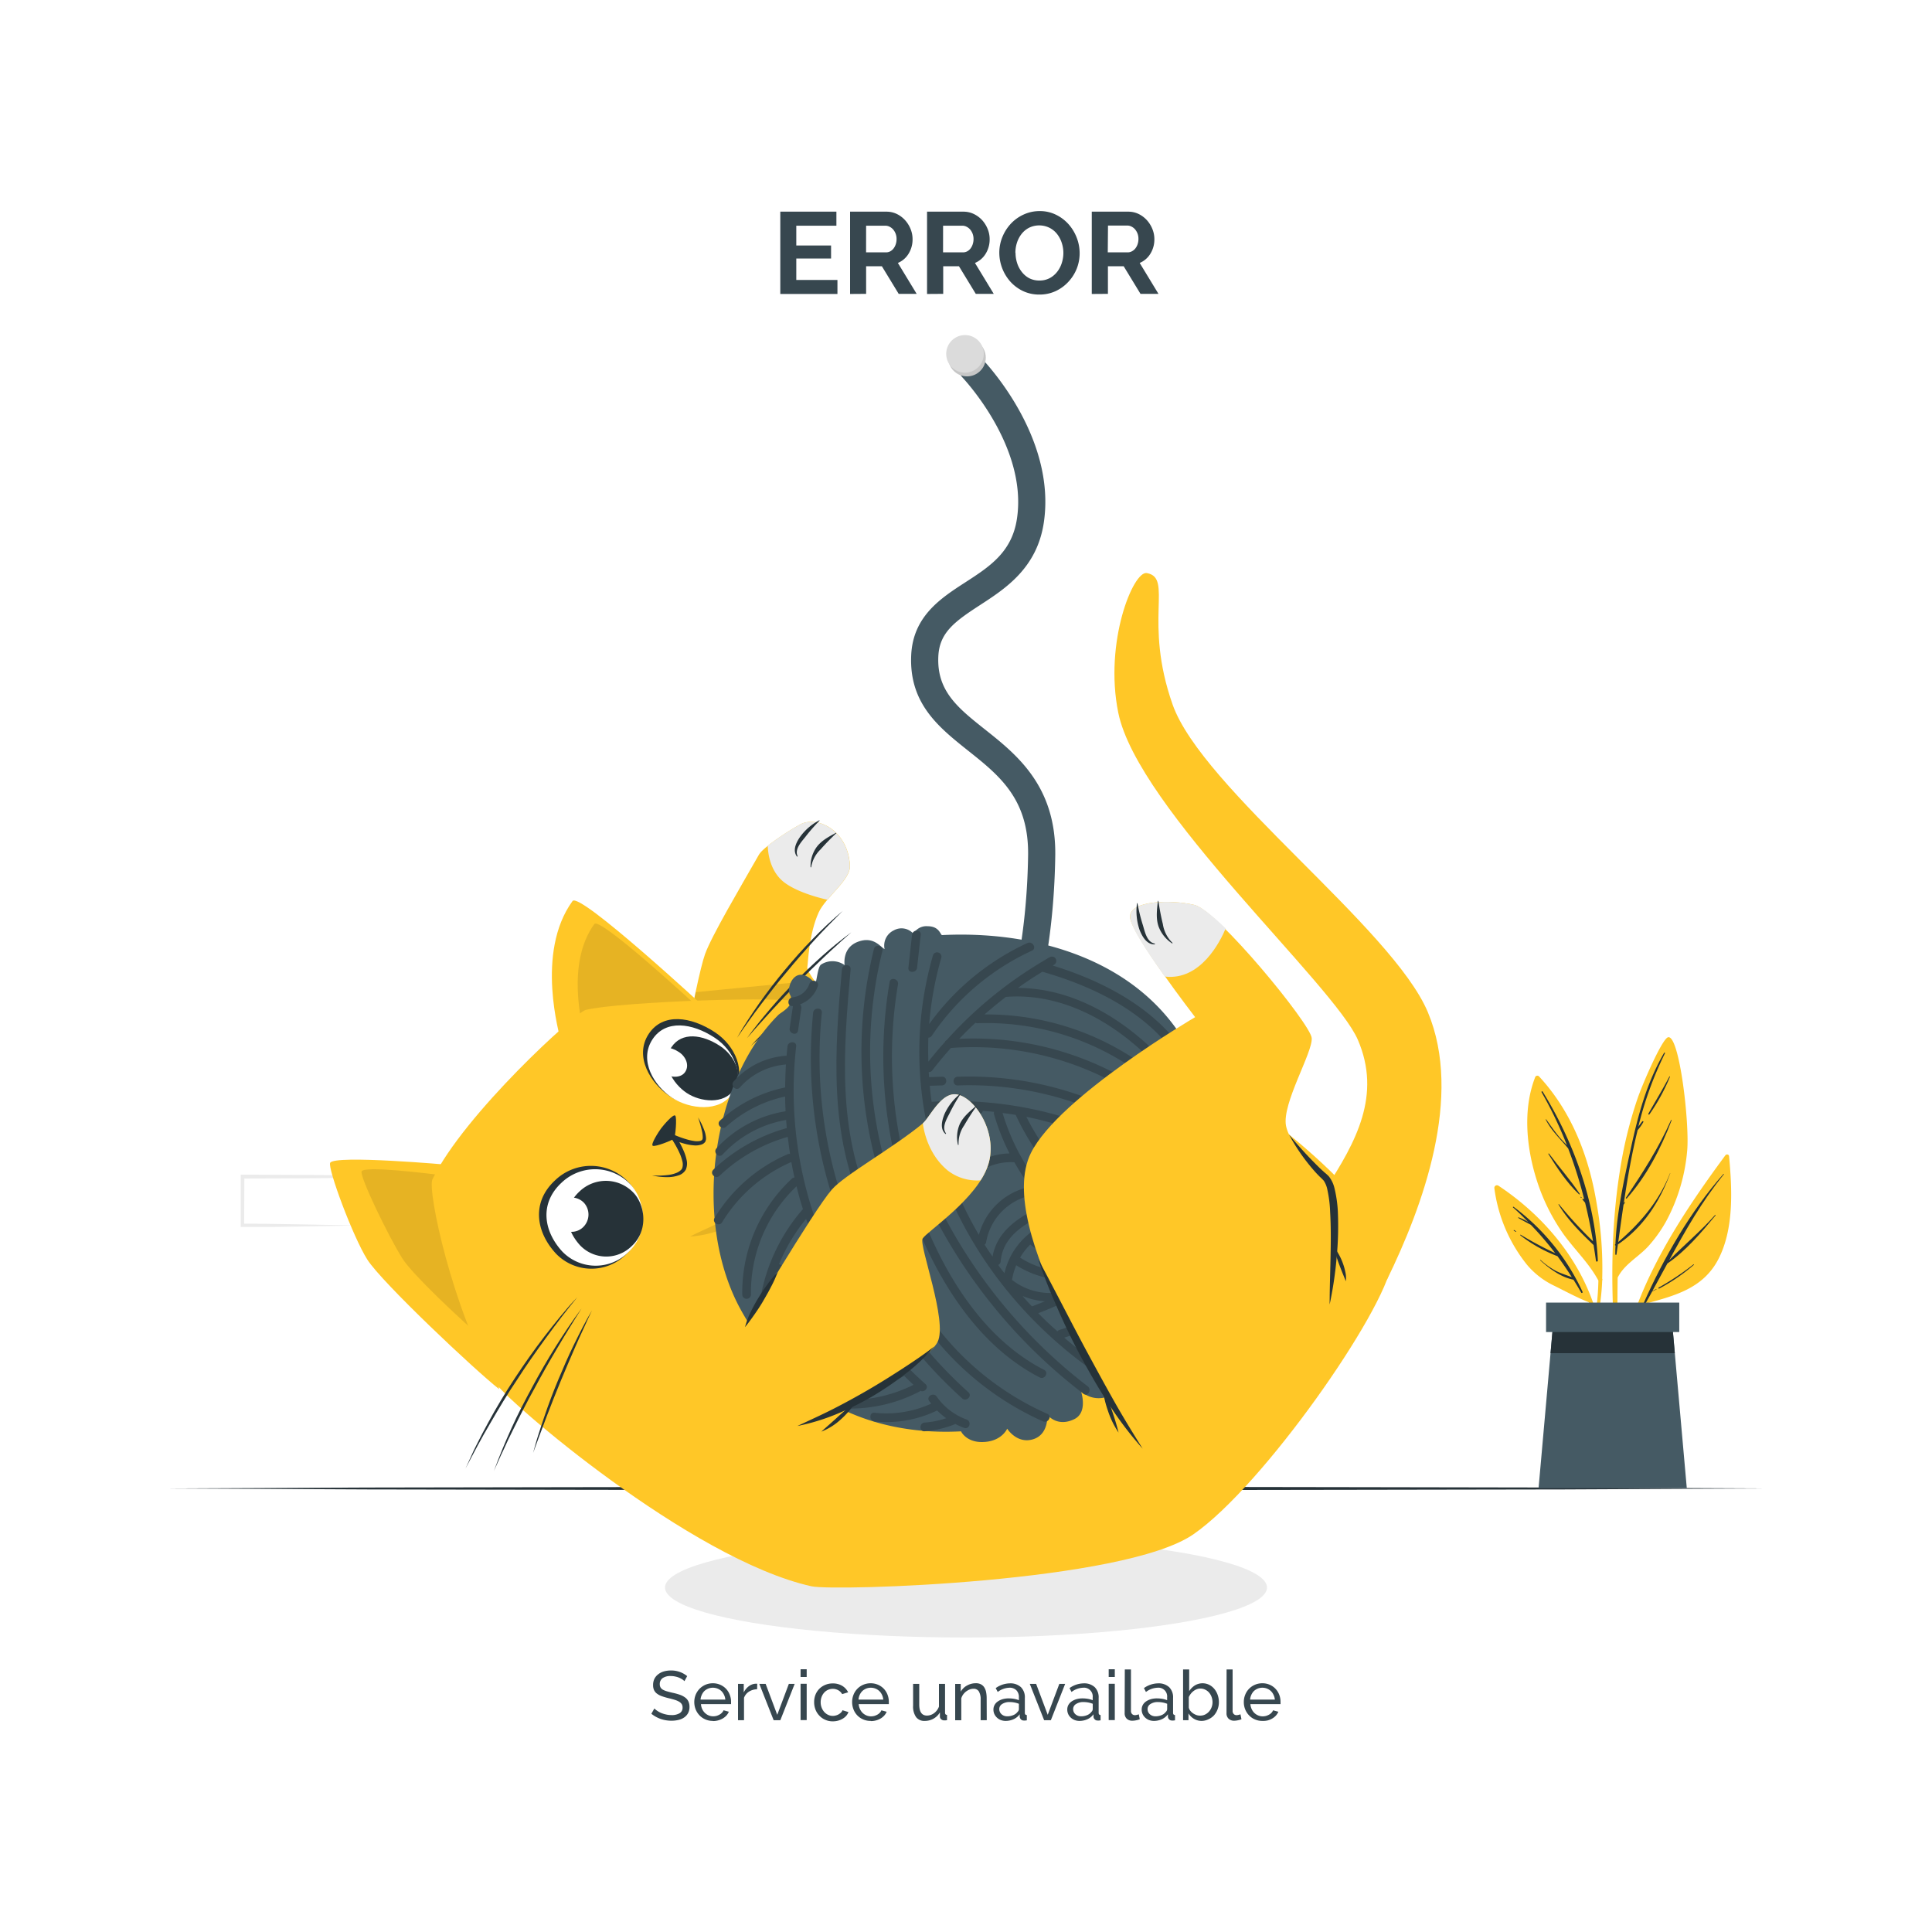 <svg class="animated" id="freepik_stories-503-error-service-unavailable" xmlns="http://www.w3.org/2000/svg" viewBox="0 0 500 500" version="1.1" xmlns:xlink="http://www.w3.org/1999/xlink" xmlns:svgjs="http://svgjs.com/svgjs"><style>svg#freepik_stories-503-error-service-unavailable:not(.animated) .animable {opacity: 0;}svg#freepik_stories-503-error-service-unavailable.animated #elrzu4m5iv63d {animation: 3.0s 1 forwards cubic-bezier(.36,-0.01,.5,1.38) fadeIn;animation-delay: 0s;}svg#freepik_stories-503-error-service-unavailable.animated #eliuwy36cai2f {animation: 3.0s 1 forwards cubic-bezier(.36,-0.01,.5,1.38) fadeIn;animation-delay: 0.1s;opacity: 0}svg#freepik_stories-503-error-service-unavailable.animated #elxoh2ueocxl {animation: 3.0s 1 forwards cubic-bezier(.36,-0.01,.5,1.38) fadeIn;animation-delay: 0.2s;opacity: 0}svg#freepik_stories-503-error-service-unavailable.animated #elsgpqs73orn {animation: 3.0s 1 forwards cubic-bezier(.36,-0.01,.5,1.38) fadeIn;animation-delay: 0.3s;opacity: 0}svg#freepik_stories-503-error-service-unavailable.animated #elflf8b1gl4v {animation: 3.0s 1 forwards cubic-bezier(.36,-0.01,.5,1.38) fadeIn;animation-delay: 0.4s;opacity: 0}svg#freepik_stories-503-error-service-unavailable.animated #el26k3rj4a68k {animation: 3.0s 1 forwards cubic-bezier(.36,-0.01,.5,1.38) fadeIn;animation-delay: 0.5s;opacity: 0}svg#freepik_stories-503-error-service-unavailable.animated #elf9usjsyjlli {animation: 3.0s 1 forwards cubic-bezier(.36,-0.01,.5,1.38) fadeIn;animation-delay: 0.6s;opacity: 0}svg#freepik_stories-503-error-service-unavailable.animated #el2tgae03tnvf {animation: 3.0s 1 forwards cubic-bezier(.36,-0.01,.5,1.38) fadeIn;animation-delay: 0.7s;opacity: 0}svg#freepik_stories-503-error-service-unavailable.animated #el6keb7sbtf44 {animation: 3.0s 1 forwards cubic-bezier(.36,-0.01,.5,1.38) fadeIn;animation-delay: 0.8s;opacity: 0}svg#freepik_stories-503-error-service-unavailable.animated #el2owh9zanczc {animation: 3.0s 1 forwards cubic-bezier(.36,-0.01,.5,1.38) fadeIn;animation-delay: 0.9s;opacity: 0}svg#freepik_stories-503-error-service-unavailable.animated #elvbvxfwry6fm {animation: 3.0s 1 forwards cubic-bezier(.36,-0.01,.5,1.38) fadeIn;animation-delay: 1s;opacity: 0}svg#freepik_stories-503-error-service-unavailable.animated #elfbptzjabp2l {animation: 3.0s 1 forwards cubic-bezier(.36,-0.01,.5,1.38) fadeIn;animation-delay: 1.1s;opacity: 0}svg#freepik_stories-503-error-service-unavailable.animated #elcx441x9p5oe {animation: 3.0s 1 forwards cubic-bezier(.36,-0.01,.5,1.38) fadeIn;animation-delay: 1.2s;opacity: 0}svg#freepik_stories-503-error-service-unavailable.animated #eloi7y34oe0z {animation: 3.0s 1 forwards cubic-bezier(.36,-0.01,.5,1.38) fadeIn;animation-delay: 1.3s;opacity: 0}svg#freepik_stories-503-error-service-unavailable.animated #elyvc4d2p34w {animation: 3.0s 1 forwards cubic-bezier(.36,-0.01,.5,1.38) fadeIn;animation-delay: 1.4s;opacity: 0}svg#freepik_stories-503-error-service-unavailable.animated #el1289jz60xrjk {animation: 3.0s 1 forwards cubic-bezier(.36,-0.01,.5,1.38) fadeIn;animation-delay: 1.5s;opacity: 0}svg#freepik_stories-503-error-service-unavailable.animated #elj92o6hwvyil {animation: 3.0s 1 forwards cubic-bezier(.36,-0.01,.5,1.38) fadeIn;animation-delay: 1.6s;opacity: 0}svg#freepik_stories-503-error-service-unavailable.animated #elarbv4gamc5j {animation: 3.0s 1 forwards cubic-bezier(.36,-0.01,.5,1.38) fadeIn;animation-delay: 1.7s;opacity: 0}svg#freepik_stories-503-error-service-unavailable.animated #elk5extgo68ue {animation: 3.0s 1 forwards cubic-bezier(.36,-0.01,.5,1.38) fadeIn;animation-delay: 1.8s;opacity: 0}svg#freepik_stories-503-error-service-unavailable.animated #elt04a11onxab {animation: 3.0s 1 forwards cubic-bezier(.36,-0.01,.5,1.38) fadeIn;animation-delay: 1.9s;opacity: 0}svg#freepik_stories-503-error-service-unavailable.animated #el53drxnhmun3 {animation: 3.0s 1 forwards cubic-bezier(.36,-0.01,.5,1.38) fadeIn;animation-delay: 2s;opacity: 0}svg#freepik_stories-503-error-service-unavailable.animated #el3getn8uxbqc {animation: 3.0s 1 forwards cubic-bezier(.36,-0.01,.5,1.38) fadeIn;animation-delay: 2.1s;opacity: 0}svg#freepik_stories-503-error-service-unavailable.animated #elor0pxt56hq {animation: 3.0s 1 forwards cubic-bezier(.36,-0.01,.5,1.38) fadeIn;animation-delay: 2.2s;opacity: 0}svg#freepik_stories-503-error-service-unavailable.animated #el2eh3002fzu4 {animation: 3.0s 1 forwards cubic-bezier(.36,-0.01,.5,1.38) fadeIn;animation-delay: 2.3s;opacity: 0}svg#freepik_stories-503-error-service-unavailable.animated #el4p8g9tvpit {animation: 3.0s 1 forwards cubic-bezier(.36,-0.01,.5,1.38) fadeIn;animation-delay: 2.4s;opacity: 0}svg#freepik_stories-503-error-service-unavailable.animated #el1cz8n05wg9s {animation: 3.0s 1 forwards cubic-bezier(.36,-0.01,.5,1.38) fadeIn;animation-delay: 2.5s;opacity: 0}svg#freepik_stories-503-error-service-unavailable.animated #el83p0e449m9j {animation: 3.0s 1 forwards cubic-bezier(.36,-0.01,.5,1.38) fadeIn;animation-delay: 2.6s;opacity: 0}svg#freepik_stories-503-error-service-unavailable.animated #elbsf09d9l6gk {animation: 3.0s 1 forwards cubic-bezier(.36,-0.01,.5,1.38) fadeIn;animation-delay: 2.7s;opacity: 0}svg#freepik_stories-503-error-service-unavailable.animated #elvp3sxhxq61e {animation: 3.0s 1 forwards cubic-bezier(.36,-0.01,.5,1.38) fadeIn;animation-delay: 2.8s;opacity: 0}svg#freepik_stories-503-error-service-unavailable.animated #ela8133ypc13 {animation: 3.0s 1 forwards cubic-bezier(.36,-0.01,.5,1.38) fadeIn;animation-delay: 2.9s;opacity: 0}svg#freepik_stories-503-error-service-unavailable.animated #freepik--background-complete--inject-22 {animation: 3.0s 1 forwards cubic-bezier(.36,-0.01,.5,1.38) fadeIn;animation-delay: 0s;}svg#freepik_stories-503-error-service-unavailable.animated #freepik--Plant--inject-22 {animation: 3.0s 1 forwards cubic-bezier(.36,-0.01,.5,1.38) fadeIn;animation-delay: 0s;}svg#freepik_stories-503-error-service-unavailable.animated #freepik--Texts--inject-22 {animation: 2s 1 forwards cubic-bezier(.36,-0.01,.5,1.38) slideDown,1.5s Infinite  linear floating;animation-delay: 0s,2s;}svg#freepik_stories-503-error-service-unavailable.animated #freepik--Cat--inject-22 {animation: 2.0s 1 forwards linear slideDown,1.5s Infinite  linear floating;animation-delay: 0s,2s;}            @keyframes fadeIn {                0% {                    opacity: 0;                }                100% {                    opacity: 1;                }            }                    @keyframes slideDown {                0% {                    opacity: 0;                    transform: translateY(-30px);                }                100% {                    opacity: 1;                    transform: translateY(0);                }            }                    @keyframes floating {                0% {                    opacity: 1;                    transform: translateY(0px);                }                50% {                    transform: translateY(-10px);                }                100% {                    opacity: 1;                    transform: translateY(0px);                }            }        .animator-hidden { display: none; }</style><g id="freepik--background-complete--inject-22" class="animable" style="transform-origin: 248.095px 215.91px;"><path d="M92.64,317.14l-14.84.28-7.51.12c-2.51,0-5,0-7.55,0H62.3v-.45l0-12.63V304h.5l14.95.07c5,0,10,.11,15,.16h.27v.27c0,2.14-.09,4.27-.13,6.38Zm0,0-.15-6.37c0-2.1-.11-4.19-.13-6.26l.28.27c-5,.06-10,.16-15,.17L62.74,305l.5-.5-.05,12.63-.45-.44c2.47,0,4.93,0,7.4.05l7.43.12Z" style="fill: rgb(235, 235, 235); transform-origin: 77.66px 310.77px;" id="elrzu4m5iv63d" class="animable"></path><path d="M76,333.07l-14.83.28-7.52.12c-2.51,0-5,0-7.55,0h-.44v-.45l-.06-12.63v-.5h.5L61,320c5,0,10,.12,14.95.17h.27v.27c0,2.14-.08,4.27-.13,6.38Zm0,0-.14-6.37c0-2.1-.11-4.19-.13-6.26l.27.27c-5,.06-10,.16-14.95.17l-14.95.06.5-.5-.05,12.63-.45-.44c2.47,0,4.93,0,7.4.05l7.44.12Z" style="fill: rgb(235, 235, 235); transform-origin: 60.91px 326.68px;" id="eliuwy36cai2f" class="animable"></path><path d="M76,59.71,61.13,60l-7.52.11c-2.51,0-5,0-7.55.06h-.44v-.45l-.06-12.63v-.5h.5L61,46.64c5,0,10,.12,14.95.17h.27v.27c0,2.14-.08,4.27-.13,6.38Zm0,0-.14-6.37c0-2.1-.11-4.19-.13-6.26l.27.27c-5,0-10,.16-14.95.17l-14.95.06.5-.5-.05,12.63-.45-.44c2.47,0,4.93,0,7.4,0l7.44.12Z" style="fill: rgb(235, 235, 235); transform-origin: 60.89px 53.38px;" id="elxoh2ueocxl" class="animable"></path><path d="M453.94,59.71,439.1,60l-7.51.11c-2.51,0-5,0-7.55.06h-.44v-.45l0-12.63v-.5h.5l14.95.06c5,0,10,.12,14.95.17h.27v.27c0,2.14-.09,4.27-.13,6.38Zm0,0-.15-6.37c0-2.1-.11-4.19-.13-6.26l.28.27c-5,0-10,.16-14.95.17L424,47.58l.5-.5-.05,12.63-.45-.44c2.47,0,4.93,0,7.4,0l7.43.12Z" style="fill: rgb(235, 235, 235); transform-origin: 438.935px 53.38px;" id="elsgpqs73orn" class="animable"></path><path d="M437.26,75.64l-14.83.28-7.52.11c-2.51,0-5,0-7.55.06h-.44v-.45L406.86,63v-.5h.5l14.95.06c5,0,10,.12,14.95.17h.28V63c0,2.14-.08,4.27-.13,6.38Zm0,0-.14-6.37c-.05-2.11-.11-4.19-.13-6.26l.27.27c-5,0-10,.16-14.95.17l-14.95.06.5-.5-.05,12.63-.45-.44c2.47,0,4.93,0,7.4,0l7.44.12Z" style="fill: rgb(235, 235, 235); transform-origin: 422.2px 69.295px;" id="elflf8b1gl4v" class="animable"></path><path d="M356.14,193.69l-14.83.28-7.52.11c-2.51,0-5,0-7.54.06h-.45v-.45l-.05-12.63v-.5h.51l14.94.06c5,0,10,.12,14.95.17h.28v.27c0,2.14-.09,4.27-.14,6.37Zm0,0-.14-6.37c0-2.11-.11-4.19-.13-6.26l.27.27c-5,0-10,.16-14.95.17l-14.94.06.5-.5-.06,12.63-.44-.44c2.46,0,4.92,0,7.4.05l7.43.11Z" style="fill: rgb(235, 235, 235); transform-origin: 341.09px 187.35px;" id="el26k3rj4a68k" class="animable"></path><path d="M339.47,209.62l-14.84.28-7.51.11c-2.51.05-5,0-7.55.06h-.44v-.45L309.07,197v-.5h.5l14.95.06c5,0,10,.12,15,.17h.27V197c0,2.14-.09,4.27-.13,6.37Zm0,0-.15-6.37c0-2.11-.11-4.19-.13-6.26l.28.27c-5,.05-10,.16-15,.17l-14.95.06.5-.5L310,209.62l-.44-.44c2.47,0,4.93,0,7.4,0l7.43.11Z" style="fill: rgb(235, 235, 235); transform-origin: 324.43px 203.285px;" id="elf9usjsyjlli" class="animable"></path><path d="M322.85,193.69,308,194l-7.51.11c-2.51,0-5,0-7.55.06h-.45v-.45l-.05-12.63v-.5h.5l15,.06c5,0,10,.12,14.94.17h.28v.27c0,2.14-.09,4.27-.13,6.37Zm0,0-.14-6.37c0-2.11-.11-4.19-.13-6.26l.27.27c-5,0-10,.16-14.94.17l-15,.06.5-.5-.06,12.63-.44-.44c2.46,0,4.92,0,7.4.05l7.43.11Z" style="fill: rgb(235, 235, 235); transform-origin: 307.8px 187.38px;" id="el2tgae03tnvf" class="animable"></path><path d="M453.94,333.07l-14.84.28-7.51.12c-2.51,0-5,0-7.55,0h-.44v-.45l0-12.63v-.5h.5L439,320c5,0,10,.12,14.95.17h.27v.27c0,2.14-.09,4.27-.13,6.38Zm0,0-.15-6.37c0-2.1-.11-4.19-.13-6.26l.28.27c-5,.06-10,.16-14.95.17l-14.95.06.5-.5-.05,12.63-.45-.44c2.47,0,4.93,0,7.4.05l7.43.12Z" style="fill: rgb(235, 235, 235); transform-origin: 438.91px 326.68px;" id="el6keb7sbtf44" class="animable"></path><path d="M184.41,148.22l-14.83.28-7.52.11c-2.51,0-5,0-7.54,0h-.45v-.45l0-12.63v-.51h.51l14.94.06c5,0,10,.11,14.95.16h.28v.27c0,2.13-.08,4.26-.13,6.37Zm0,0-.14-6.38c-.05-2.1-.11-4.18-.13-6.25l.27.27c-5,0-10,.16-14.95.16l-14.94.06.49-.49,0,12.63-.44-.45c2.46,0,4.92,0,7.39.06l7.44.11Z" style="fill: rgb(235, 235, 235); transform-origin: 169.41px 141.815px;" id="el2owh9zanczc" class="animable"></path><polygon points="46.5 355.61 188.88 355.61 193.45 265.27 41.92 265.27 46.5 355.61" style="fill: rgb(235, 235, 235); transform-origin: 117.685px 310.44px;" id="elvbvxfwry6fm" class="animable"></polygon><path d="M178.39,306.57H53.1l-1.72-31.25h129Zm-124.34-1h123.4l1.88-29.25H52.44Z" style="fill: rgb(219, 219, 219); transform-origin: 115.88px 290.945px;" id="elfbptzjabp2l" class="animable"></path><path d="M176.69,342.65h-120l-1.4-28.2H178.45Zm-119-1H175.75l1.64-26.2h-121Z" style="fill: rgb(219, 219, 219); transform-origin: 116.87px 328.55px;" id="elcx441x9p5oe" class="animable"></path><path d="M130.12,294.29H103.63l-1-7.45h28.41Zm-25.61-1h24.73l.7-5.45H103.81Z" style="fill: rgb(219, 219, 219); transform-origin: 116.835px 290.565px;" id="eloi7y34oe0z" class="animable"></path><path d="M130.12,332.28H103.63l-1-7.45h28.41Zm-25.61-1h24.73l.7-5.45H103.81Z" style="fill: rgb(219, 219, 219); transform-origin: 116.835px 328.555px;" id="elyvc4d2p34w" class="animable"></path><polygon points="66.24 355.61 64.86 365.45 62.08 385.23 56.64 385.23 56.64 355.61 66.24 355.61" style="fill: rgb(235, 235, 235); transform-origin: 61.44px 370.42px;" id="el1289jz60xrjk" class="animable"></polygon><polygon points="66.24 355.61 64.86 365.45 56.64 365.45 56.64 355.61 66.24 355.61" style="fill: rgb(219, 219, 219); transform-origin: 61.44px 360.53px;" id="elj92o6hwvyil" class="animable"></polygon><polygon points="169.13 355.61 170.51 365.45 173.29 385.23 178.73 385.23 178.73 355.61 169.13 355.61" style="fill: rgb(235, 235, 235); transform-origin: 173.93px 370.42px;" id="elarbv4gamc5j" class="animable"></polygon><polygon points="169.13 355.61 170.51 365.45 178.73 365.45 178.73 355.61 169.13 355.61" style="fill: rgb(219, 219, 219); transform-origin: 173.93px 360.53px;" id="elk5extgo68ue" class="animable"></polygon><g id="elt04a11onxab"><rect x="379.04" y="168.5" width="81.97" height="59.18" style="fill: rgb(235, 235, 235); transform-origin: 420.025px 198.09px; transform: rotate(90deg);" class="animable"></rect></g><g id="el53drxnhmun3"><rect x="386.77" y="176.23" width="66.5" height="43.7" style="fill: rgb(255, 255, 255); transform-origin: 420.02px 198.08px; transform: rotate(90deg);" class="animable"></rect></g><rect x="398.17" y="164.84" width="43.7" height="66.5" style="fill: rgb(255, 255, 255); transform-origin: 420.02px 198.09px;" id="el3getn8uxbqc" class="animable"></rect><g id="elor0pxt56hq"><g style="opacity: 0.2; transform-origin: 420.025px 198.09px;" class="animable"><polygon points="436.27 231.34 422.54 231.34 398.17 206.97 398.17 193.24 436.27 231.34" style="fill: rgb(235, 235, 235); transform-origin: 417.22px 212.29px;" id="elf4y7wovdbad" class="animable"></polygon><polygon points="441.88 195.92 410.79 164.84 415.32 164.84 441.88 191.4 441.88 195.92" style="fill: rgb(235, 235, 235); transform-origin: 426.335px 180.38px;" id="elic5bjx94o3" class="animable"></polygon><polygon points="441.88 176.86 429.86 164.84 431.36 164.84 441.88 175.35 441.88 176.86" style="fill: rgb(235, 235, 235); transform-origin: 435.87px 170.85px;" id="elzooegrj235" class="animable"></polygon><polygon points="413.71 231.34 412.2 231.34 398.17 217.31 398.17 215.8 413.71 231.34" style="fill: rgb(235, 235, 235); transform-origin: 405.94px 223.57px;" id="elmp4qljr95yi" class="animable"></polygon><polygon points="441.88 205.39 401.32 164.84 402.83 164.84 441.88 203.89 441.88 205.39" style="fill: rgb(235, 235, 235); transform-origin: 421.6px 185.115px;" id="elavpkzl7nshq" class="animable"></polygon></g></g><rect x="398.17" y="164.84" width="3.15" height="66.5" style="fill: rgb(219, 219, 219); transform-origin: 399.745px 198.09px;" id="el2eh3002fzu4" class="animable"></rect><rect x="449.61" y="157.1" width="3.15" height="81.97" style="fill: rgb(219, 219, 219); transform-origin: 451.185px 198.085px;" id="el4p8g9tvpit" class="animable"></rect><g id="el1cz8n05wg9s"><rect x="343.14" y="59.79" width="81.97" height="59.18" style="fill: rgb(235, 235, 235); transform-origin: 384.125px 89.38px; transform: rotate(90deg);" class="animable"></rect></g><g id="el83p0e449m9j"><rect x="350.88" y="67.53" width="66.5" height="43.7" style="fill: rgb(255, 255, 255); transform-origin: 384.13px 89.38px; transform: rotate(90deg);" class="animable"></rect></g><g id="elbsf09d9l6gk"><g style="opacity: 0.2; transform-origin: 384.13px 89.38px;" class="animable"><polygon points="405.98 104.17 362.28 60.47 362.28 56.13 371.67 56.13 405.98 90.44 405.98 104.17" style="fill: rgb(235, 235, 235); transform-origin: 384.13px 80.15px;" id="elr25g9zzgoe" class="animable"></polygon><polygon points="385.73 122.63 371.99 122.63 362.28 112.92 362.28 99.18 385.73 122.63" style="fill: rgb(235, 235, 235); transform-origin: 374.005px 110.905px;" id="elzw1sidrbb8" class="animable"></polygon><polygon points="405.98 64.7 397.41 56.13 401.92 56.13 405.98 60.19 405.98 64.7" style="fill: rgb(235, 235, 235); transform-origin: 401.695px 60.415px;" id="eltpocylr5m1s" class="animable"></polygon><polygon points="401.26 122.63 399.75 122.63 362.28 85.16 362.28 83.65 401.26 122.63" style="fill: rgb(235, 235, 235); transform-origin: 381.77px 103.14px;" id="elb4ggu5md1ov" class="animable"></polygon><polygon points="405.98 85.88 376.23 56.13 377.74 56.13 405.98 84.37 405.98 85.88" style="fill: rgb(235, 235, 235); transform-origin: 391.105px 71.005px;" id="el34isl1xklfs" class="animable"></polygon></g></g><rect x="362.28" y="56.13" width="3.15" height="66.5" style="fill: rgb(219, 219, 219); transform-origin: 363.855px 89.38px;" id="elvp3sxhxq61e" class="animable"></rect><rect x="413.72" y="48.39" width="3.15" height="81.97" style="fill: rgb(219, 219, 219); transform-origin: 415.295px 89.375px;" id="ela8133ypc13" class="animable"></rect></g><g id="freepik--Floor--inject-22" class="animable" style="transform-origin: 250px 385.215px;"><polygon points="43.37 385.21 95.03 384.97 146.69 384.88 250 384.72 353.31 384.88 404.97 384.97 456.63 385.21 404.97 385.46 353.31 385.55 250 385.71 146.69 385.55 95.03 385.46 43.37 385.21" style="fill: rgb(38, 50, 56); transform-origin: 250px 385.215px;" id="elb4ddtcbhb3o" class="animable"></polygon></g><g id="freepik--Plant--inject-22" class="animable animator-active" style="transform-origin: 417.38px 326.78px;"><path d="M446.52,299c-11.77,15.95-24,34.46-27,54.46,0,.3.45.4.52.1a119.24,119.24,0,0,1,5.21-16c7.74-2.13,15.34-3.88,19.4-11.57,4.15-7.9,3.62-18.19,2.83-26.8C447.39,298.69,446.76,298.67,446.52,299Z" style="fill: rgb(255, 199, 39); transform-origin: 433.773px 326.26px;" id="elhp5q8z3jzru" class="animable"></path><path d="M425.32,337.37c5.29-11.87,12.08-23.79,20.71-33.55.06-.07.15,0,.1.09-5.65,6.95-9.95,14.52-14.14,22.23,3.9-4,8.17-7.51,11.87-11.7.07-.08.18,0,.11.12-3.66,4.4-7.67,9.18-12.45,12.43q-1.92,3.56-3.88,7.11c.32-.18.65-.34,1-.5.06,0,.11.06.05.08-.36.19-.72.38-1.1.54-.62,1.12-1.23,2.25-1.87,3.37C425.56,337.84,425.21,337.62,425.32,337.37Z" style="fill: rgb(38, 50, 56); transform-origin: 435.722px 320.746px;" id="elmky9ffxa8vk" class="animable"></path><path d="M429.26,333.23a70.09,70.09,0,0,0,9-6c.07-.06.19.05.11.11a48.06,48.06,0,0,1-9,6.15C429.24,333.52,429.11,333.31,429.26,333.23Z" style="fill: rgb(38, 50, 56); transform-origin: 433.795px 330.353px;" id="eltlj0boi408i" class="animable"></path><path d="M418.12,350.46a.22.22,0,0,0,.43,0c.06-6.59,0-13.21.1-19.82,1.69-3.41,5.31-5.29,7.83-8a35,35,0,0,0,4.7-6.54,47.07,47.07,0,0,0,5.45-18.17c.69-7-2-30.29-4.95-29.48-1.54.42-6.53,11.93-7.85,15.74a110.17,110.17,0,0,0-4.68,19.3C416.74,319,416.94,334.86,418.12,350.46Z" style="fill: rgb(255, 199, 39); transform-origin: 427.005px 309.531px;" id="el3p8xurpw53d" class="animable"></path><path d="M418.07,322l0,0c.36-8.33,2.24-16.75,4-24.83,1.89-8.71,4.1-16.91,8.58-24.67a.13.13,0,1,1,.22.13A92.17,92.17,0,0,0,424,291.58c.3-.46.66-.91,1-1.35.13-.18.41,0,.29.17a11.91,11.91,0,0,1-1.4,2l-.05,0c-1.55,6.22-2.65,12.59-3.6,18.94l.21-.25c.05,0,.13,0,.1.08s-.25.42-.38.63c-.48,3.22-.92,6.44-1.37,9.63,5.74-4.91,10.64-10.69,13.41-17.81a0,0,0,1,1,.05,0c-2.71,7.39-7,14-13.55,18.44l-.36,2.57c0,.18-.31.13-.31,0,0-.76,0-1.52.07-2.28A.18.18,0,0,1,418.07,322Z" style="fill: rgb(38, 50, 56); transform-origin: 425.103px 298.581px;" id="elotm6x2spbk9" class="animable"></path><path d="M420.77,310c4.39-6.54,8.49-12.9,11.7-20.14,0-.08.17,0,.14.07-2.71,7.18-6.49,14.47-11.62,20.24C420.89,310.26,420.69,310.1,420.77,310Z" style="fill: rgb(38, 50, 56); transform-origin: 426.683px 300.012px;" id="elbxf2owv1btg" class="animable"></path><path d="M426.6,288.22c1.82-3.22,3.73-6.34,5.44-9.62,0-.09.18,0,.14.08a50.13,50.13,0,0,1-5.3,9.7A.16.16,0,0,1,426.6,288.22Z" style="fill: rgb(38, 50, 56); transform-origin: 429.382px 283.512px;" id="ellpd1u6cssro" class="animable"></path><path d="M425.89,289.62s0,.05,0,.05A0,0,0,0,1,425.89,289.62Z" style="fill: rgb(38, 50, 56); transform-origin: 425.89px 289.645px;" id="el47u8ii1btzi" class="animable"></path><path d="M413.66,331.41a66.42,66.42,0,0,1-1.54,13l.21,1.42a62.25,62.25,0,0,0,2.32-14.46.47.47,0,0,0,0-.45h0a96.29,96.29,0,0,0-1.46-19.6c-2-12.1-6.49-23.71-14.93-32.79a.61.61,0,0,0-.94.2c-3.4,8.66-2.21,19,.69,27.63a50.53,50.53,0,0,0,6.69,13.13C407.62,323.52,411.31,327,413.66,331.41Z" style="fill: rgb(255, 199, 39); transform-origin: 404.979px 312.109px;" id="elge2jigrbjto" class="animable"></path><path d="M399.27,282.55c8,13,13.57,28.37,14.25,43.71,0,.27-.44.34-.48.07-.19-1.38-.4-2.75-.62-4.11h0c-3.31-3.17-6.7-6.52-9.07-10.48a.07.07,0,0,1,.11-.09,109.88,109.88,0,0,0,8.82,9.6c-.58-3.39-1.25-6.73-2.06-10l-.63-.74c-.14-.16.09-.4.24-.24s.12.15.19.22a117.57,117.57,0,0,0-4.18-13.28c-2-2.43-4.32-4.53-5.8-7.46,0-.07.06-.12.11-.06,1.19,1.67,2.34,3.36,3.69,4.91.54.62,1.14,1.2,1.69,1.8A103.21,103.21,0,0,0,399,282.73.17.17,0,1,1,399.27,282.55Z" style="fill: rgb(38, 50, 56); transform-origin: 406.228px 304.464px;" id="elx0aenpvvmta" class="animable"></path><path d="M400.89,298.56c2.59,3.48,5.53,6.8,7.94,10.4.07.1-.08.21-.17.13-3.09-2.9-5.7-6.86-7.94-10.43C400.65,298.55,400.82,298.46,400.89,298.56Z" style="fill: rgb(38, 50, 56); transform-origin: 404.776px 303.817px;" id="elqjb8174sa3" class="animable"></path><path d="M409.19,309.77l.11.11c.08.07,0,.19-.12.11l-.11-.11C409,309.81,409.11,309.69,409.19,309.77Z" style="fill: rgb(38, 50, 56); transform-origin: 409.19px 309.88px;" id="elyg2byqypgmb" class="animable"></path><path d="M386.74,307.51a39.85,39.85,0,0,0,8.44,19.8,20.87,20.87,0,0,0,6.85,5.34c3,1.47,6.07,3.16,9.13,4.36a60.12,60.12,0,0,1,3.24,11.49c.1-.33.2-.68.29-1-2-16.92-12.91-31.37-26.91-40.65A.68.68,0,0,0,386.74,307.51Z" style="fill: rgb(255, 199, 39); transform-origin: 400.712px 327.622px;" id="elsgjfp85jjml" class="animable"></path><path d="M391.58,312.5c-.1-.08,0-.26.14-.18a57.3,57.3,0,0,1,17.84,22c.1.23-.22.43-.35.2-.65-1.14-1.32-2.25-2-3.34h0c-3.2-.61-6.22-2.85-8.59-5-.07-.06,0-.15.09-.09a19.88,19.88,0,0,0,4,2.84c1.31.66,2.71,1.07,4.07,1.6-1.19-1.88-2.42-3.68-3.71-5.43a37.31,37.31,0,0,1-9.6-5.39c-.09-.07,0-.22.09-.16a92.26,92.26,0,0,0,8.92,4.77,80.62,80.62,0,0,0-6.3-7.34c-1.09-.58-2.19-1.15-3.24-1.77a.09.09,0,0,1,.07-.16,11.64,11.64,0,0,1,2.48,1.22C394.27,315,393,313.73,391.58,312.5Z" style="fill: rgb(38, 50, 56); transform-origin: 400.559px 323.461px;" id="el7tf1d2uwn0r" class="animable"></path><path d="M391.87,318.34a3.54,3.54,0,0,1,.54.39s0,.11-.06.08a3.15,3.15,0,0,1-.57-.31C391.69,318.43,391.78,318.28,391.87,318.34Z" style="fill: rgb(38, 50, 56); transform-origin: 392.076px 318.571px;" id="elr04d84j80xr" class="animable"></path><polygon points="436.54 385.13 398.18 385.13 401.28 350.2 401.96 342.49 432.76 342.49 433.44 350.2 436.54 385.13" style="fill: rgb(69, 90, 100); transform-origin: 417.36px 363.81px;" id="elg48f8xzfgr7" class="animable"></polygon><polygon points="433.44 350.2 401.28 350.2 401.96 342.49 432.76 342.49 433.44 350.2" style="fill: rgb(38, 50, 56); transform-origin: 417.36px 346.345px;" id="elaw1po0gd3xj" class="animable"></polygon><rect x="400.12" y="337.11" width="34.47" height="7.62" style="fill: rgb(69, 90, 100); transform-origin: 417.355px 340.92px;" id="elcraznpqyvun" class="animable"></rect></g><g id="freepik--Shadow--inject-22" class="animable" style="transform-origin: 250px 410.85px;"><ellipse cx="250" cy="410.85" rx="77.9" ry="12.94" style="fill: rgb(235, 235, 235); transform-origin: 250px 410.85px;" id="el2fmk3agct2" class="animable"></ellipse></g><g id="freepik--Texts--inject-22" class="animable" style="transform-origin: 249.988px 250.055px;"><path d="M216.73,72.45v3.63H201.94V54.78h14.52v3.63H206.08v5.13h9V66.9h-9v5.55Z" style="fill: rgb(55, 71, 79); transform-origin: 209.335px 65.43px;" id="ely9lvccqjdbd" class="animable"></path><path d="M220,76.08V54.78h9.42a6.1,6.1,0,0,1,2.72.62A7.12,7.12,0,0,1,234.25,57a7.64,7.64,0,0,1,1.41,2.28,6.83,6.83,0,0,1,.51,2.56,7,7,0,0,1-1,3.77,5.87,5.87,0,0,1-2.8,2.44l4.86,8h-4.65l-4.35-7.14h-4.08v7.14Zm4.14-10.77h5.19a2.21,2.21,0,0,0,1.07-.27,2.69,2.69,0,0,0,.85-.73,3.69,3.69,0,0,0,.57-1.1,4.24,4.24,0,0,0,.21-1.35,3.85,3.85,0,0,0-.24-1.38,3.78,3.78,0,0,0-.64-1.09,3,3,0,0,0-.94-.72,2.37,2.37,0,0,0-1.06-.26h-5Z" style="fill: rgb(55, 71, 79); transform-origin: 228.615px 65.43px;" id="elqx939949xha" class="animable"></path><path d="M239.92,76.08V54.78h9.42a6.1,6.1,0,0,1,2.72.62A7.12,7.12,0,0,1,254.2,57a7.64,7.64,0,0,1,1.41,2.28,6.83,6.83,0,0,1,.51,2.56,7,7,0,0,1-1,3.77,5.87,5.87,0,0,1-2.8,2.44l4.86,8h-4.65l-4.35-7.14h-4.08v7.14Zm4.14-10.77h5.19a2.21,2.21,0,0,0,1.07-.27,2.69,2.69,0,0,0,.85-.73,3.69,3.69,0,0,0,.57-1.1,4.24,4.24,0,0,0,.21-1.35,3.85,3.85,0,0,0-.24-1.38,3.78,3.78,0,0,0-.64-1.09,3,3,0,0,0-.94-.72,2.37,2.37,0,0,0-1.06-.26h-5Z" style="fill: rgb(55, 71, 79); transform-origin: 248.55px 65.43px;" id="elylolsormfzk" class="animable"></path><path d="M269,76.23a9.7,9.7,0,0,1-4.25-.91,10.43,10.43,0,0,1-3.27-2.43,11.32,11.32,0,0,1-2.86-7.46,10.7,10.7,0,0,1,.79-4.08,11.26,11.26,0,0,1,2.19-3.45,10.46,10.46,0,0,1,3.32-2.38,9.84,9.84,0,0,1,4.17-.89,9.33,9.33,0,0,1,4.21.95,10.54,10.54,0,0,1,3.26,2.47,11.4,11.4,0,0,1,2.1,3.48,11,11,0,0,1,.75,4,10.8,10.8,0,0,1-.78,4.07A11,11,0,0,1,276.43,73a10.39,10.39,0,0,1-3.3,2.37A9.84,9.84,0,0,1,269,76.23Zm-6.18-10.8a8.57,8.57,0,0,0,.42,2.67,7.12,7.12,0,0,0,1.21,2.28A6,6,0,0,0,266.36,72a5.63,5.63,0,0,0,2.63.6,5.54,5.54,0,0,0,2.65-.61,6.06,6.06,0,0,0,1.95-1.64,7.26,7.26,0,0,0,1.2-2.29,8.56,8.56,0,0,0,.41-2.6,8.3,8.3,0,0,0-.44-2.67,7.36,7.36,0,0,0-1.23-2.28,5.86,5.86,0,0,0-1.95-1.57,6,6,0,0,0-5.26,0,5.92,5.92,0,0,0-1.95,1.62,7.29,7.29,0,0,0-1.19,2.28A8.49,8.49,0,0,0,262.78,65.43Z" style="fill: rgb(55, 71, 79); transform-origin: 269.015px 65.43px;" id="elj8h65xb8dn" class="animable"></path><path d="M282.55,76.08V54.78H292a6.1,6.1,0,0,1,2.72.62A7.12,7.12,0,0,1,296.83,57a7.64,7.64,0,0,1,1.41,2.28,6.83,6.83,0,0,1,.51,2.56,7,7,0,0,1-1,3.77,5.87,5.87,0,0,1-2.8,2.44l4.86,8h-4.65l-4.35-7.14h-4.08v7.14Zm4.14-10.77h5.19A2.21,2.21,0,0,0,293,65a2.69,2.69,0,0,0,.85-.73,3.69,3.69,0,0,0,.57-1.1,4.24,4.24,0,0,0,.21-1.35,3.85,3.85,0,0,0-.24-1.38,3.78,3.78,0,0,0-.64-1.09,3,3,0,0,0-.94-.72,2.37,2.37,0,0,0-1.06-.26h-5Z" style="fill: rgb(55, 71, 79); transform-origin: 291.18px 65.43px;" id="ely0a52uiggcj" class="animable"></path><path d="M177.13,435.09a2.6,2.6,0,0,0-.58-.48,5.14,5.14,0,0,0-.81-.43,5.36,5.36,0,0,0-1-.3,5,5,0,0,0-1.11-.12,3.47,3.47,0,0,0-2.18.56,1.86,1.86,0,0,0-.7,1.53,1.71,1.71,0,0,0,.2.86,1.68,1.68,0,0,0,.62.59,5.08,5.08,0,0,0,1.06.42c.42.12.91.25,1.49.38a15.73,15.73,0,0,1,1.79.49,5.17,5.17,0,0,1,1.37.7,2.65,2.65,0,0,1,.86,1,3.25,3.25,0,0,1,.3,1.46,3.3,3.3,0,0,1-.36,1.59,3.21,3.21,0,0,1-1,1.12,4.11,4.11,0,0,1-1.47.65,7.54,7.54,0,0,1-1.83.21,8.61,8.61,0,0,1-2.8-.46,8.26,8.26,0,0,1-2.41-1.34l.78-1.37a4.11,4.11,0,0,0,.75.61,6,6,0,0,0,1,.55,7.74,7.74,0,0,0,1.26.39,5.92,5.92,0,0,0,1.41.16,3.91,3.91,0,0,0,2.13-.49,1.62,1.62,0,0,0,.75-1.46,1.65,1.65,0,0,0-.24-.91,2.1,2.1,0,0,0-.71-.63,5.56,5.56,0,0,0-1.16-.48c-.46-.14-1-.28-1.58-.42a16.31,16.31,0,0,1-1.71-.51,4.45,4.45,0,0,1-1.23-.65,2.43,2.43,0,0,1-.75-.91,3,3,0,0,1-.25-1.3,3.64,3.64,0,0,1,.34-1.62,3.46,3.46,0,0,1,1-1.19,4.3,4.3,0,0,1,1.45-.73,6.77,6.77,0,0,1,1.84-.24,6.46,6.46,0,0,1,2.34.4,6.24,6.24,0,0,1,1.85,1.06Z" style="fill: rgb(55, 71, 79); transform-origin: 173.506px 438.82px;" id="el1qm4tfgdpo9" class="animable"></path><path d="M184.49,445.37a4.7,4.7,0,0,1-1.94-.39,4.54,4.54,0,0,1-1.52-1.05,4.81,4.81,0,0,1-1-1.56,5.15,5.15,0,0,1-.35-1.88,5.09,5.09,0,0,1,.35-1.87,5,5,0,0,1,1-1.55,4.92,4.92,0,0,1,1.52-1.05,4.78,4.78,0,0,1,1.95-.39,4.66,4.66,0,0,1,3.42,1.45,4.61,4.61,0,0,1,.94,1.53,4.89,4.89,0,0,1,.34,1.81c0,.13,0,.25,0,.36s0,.19,0,.25h-7.79a3.5,3.5,0,0,0,.32,1.28,3.25,3.25,0,0,0,1.68,1.64,3.08,3.08,0,0,0,1.16.23,3.48,3.48,0,0,0,.85-.11,3.78,3.78,0,0,0,.77-.32,2.37,2.37,0,0,0,.64-.49,2,2,0,0,0,.43-.64l1.36.37a3.32,3.32,0,0,1-.63,1,4.31,4.31,0,0,1-.94.75,5.07,5.07,0,0,1-2.53.67Zm3.22-5.51a3.21,3.21,0,0,0-.33-1.23,3.31,3.31,0,0,0-.7-1,3.23,3.23,0,0,0-1-.63,3.4,3.4,0,0,0-1.19-.22,3.35,3.35,0,0,0-1.19.22,3.43,3.43,0,0,0-1,.63,3.33,3.33,0,0,0-.68,1,3.49,3.49,0,0,0-.32,1.22Z" style="fill: rgb(55, 71, 79); transform-origin: 184.44px 440.52px;" id="eluypc0qh9hx" class="animable"></path><path d="M195.94,437.18a4.1,4.1,0,0,0-2.1.61,3.24,3.24,0,0,0-1.29,1.6v5.8H191v-9.4h1.48V438a4.4,4.4,0,0,1,1.27-1.57,3.17,3.17,0,0,1,1.7-.68h.3l.22,0Z" style="fill: rgb(55, 71, 79); transform-origin: 193.485px 440.47px;" id="elroz0iow9fc8" class="animable"></path><path d="M200.22,445.19l-3.71-9.4h1.64l3,8,3-8h1.51l-3.71,9.4Z" style="fill: rgb(55, 71, 79); transform-origin: 201.085px 440.49px;" id="elhwukobj1duw" class="animable"></path><path d="M207.19,434v-2h1.58v2Zm0,11.16v-9.4h1.58v9.4Z" style="fill: rgb(55, 71, 79); transform-origin: 207.98px 438.58px;" id="el0gpqrzd9fkov" class="animable"></path><path d="M210.7,440.47a5.09,5.09,0,0,1,.34-1.87,4.63,4.63,0,0,1,1-1.54,4.69,4.69,0,0,1,1.5-1,4.8,4.8,0,0,1,2-.39,4.61,4.61,0,0,1,2.42.62,4.06,4.06,0,0,1,1.54,1.67l-1.55.48a2.57,2.57,0,0,0-1-1,2.81,2.81,0,0,0-1.44-.37,3,3,0,0,0-1.22.26,2.9,2.9,0,0,0-1,.73,3.47,3.47,0,0,0-.66,1.1,3.85,3.85,0,0,0-.24,1.38,3.73,3.73,0,0,0,.25,1.39,3.66,3.66,0,0,0,.68,1.13,3.14,3.14,0,0,0,1,.74,2.75,2.75,0,0,0,1.21.27,2.86,2.86,0,0,0,.82-.12,2.89,2.89,0,0,0,.74-.31,2.94,2.94,0,0,0,.58-.46,1.45,1.45,0,0,0,.36-.57l1.55.47a3.22,3.22,0,0,1-.6,1,3.84,3.84,0,0,1-.91.73,4.82,4.82,0,0,1-1.16.49,5,5,0,0,1-1.34.18,4.63,4.63,0,0,1-2-.4,4.53,4.53,0,0,1-1.51-1.06,4.7,4.7,0,0,1-1-1.55A5.24,5.24,0,0,1,210.7,440.47Z" style="fill: rgb(55, 71, 79); transform-origin: 215.14px 440.575px;" id="el3qk6rryaoit" class="animable"></path><path d="M225.37,445.37a4.78,4.78,0,0,1-2-.39,4.61,4.61,0,0,1-2.49-2.61,5.15,5.15,0,0,1-.35-1.88,5.09,5.09,0,0,1,.35-1.87,4.66,4.66,0,0,1,2.51-2.6,4.78,4.78,0,0,1,1.95-.39,4.66,4.66,0,0,1,3.42,1.45,4.78,4.78,0,0,1,.94,1.53,5.09,5.09,0,0,1,.33,1.81c0,.13,0,.25,0,.36a1.47,1.47,0,0,1,0,.25h-7.8a3.71,3.71,0,0,0,.33,1.28,3.35,3.35,0,0,0,.7,1,3.22,3.22,0,0,0,1,.65,3,3,0,0,0,1.16.23,3.48,3.48,0,0,0,.85-.11,4,4,0,0,0,.77-.32,2.37,2.37,0,0,0,.64-.49,1.78,1.78,0,0,0,.42-.64l1.37.37a3.36,3.36,0,0,1-.64,1,4.25,4.25,0,0,1-.93.75,5.07,5.07,0,0,1-2.53.67Zm3.22-5.51a3.61,3.61,0,0,0-.33-1.23,3.16,3.16,0,0,0-.71-1,3.11,3.11,0,0,0-1-.63,3.3,3.3,0,0,0-1.18-.22,3.35,3.35,0,0,0-1.19.22,3.43,3.43,0,0,0-1,.63,3.36,3.36,0,0,0-.69,1,3.48,3.48,0,0,0-.31,1.22Z" style="fill: rgb(55, 71, 79); transform-origin: 225.283px 440.525px;" id="elphvqtu1re9g" class="animable"></path><path d="M239.3,445.37a2.63,2.63,0,0,1-2.23-1,4.77,4.77,0,0,1-.76-2.95v-5.64h1.59v5.33c0,1.92.66,2.88,2,2.88a3.08,3.08,0,0,0,1.83-.62,3.67,3.67,0,0,0,1.27-1.7v-5.89h1.58v7.46q0,.56.51.57v1.37l-.43.05h-.29a1.12,1.12,0,0,1-.79-.28.91.91,0,0,1-.33-.69l0-1.1a4.4,4.4,0,0,1-1.66,1.63A4.53,4.53,0,0,1,239.3,445.37Z" style="fill: rgb(55, 71, 79); transform-origin: 240.694px 440.577px;" id="el2p9k4fwmdmb" class="animable"></path><path d="M255.37,445.19h-1.58v-5.26a4,4,0,0,0-.46-2.19,1.56,1.56,0,0,0-1.39-.69,2.84,2.84,0,0,0-1,.19,4,4,0,0,0-.92.52,3.66,3.66,0,0,0-.75.77,3.27,3.27,0,0,0-.49,1v5.67h-1.58v-9.4h1.44v2a4.08,4.08,0,0,1,1.61-1.58,4.56,4.56,0,0,1,2.3-.6,2.75,2.75,0,0,1,1.35.3,2.28,2.28,0,0,1,.86.83,3.57,3.57,0,0,1,.46,1.25,8.49,8.49,0,0,1,.13,1.56Z" style="fill: rgb(55, 71, 79); transform-origin: 251.285px 440.409px;" id="elkpevfle2tqb" class="animable"></path><path d="M260.25,445.37a3.59,3.59,0,0,1-1.24-.22,3.08,3.08,0,0,1-1.67-1.55,2.8,2.8,0,0,1-.24-1.16,2.43,2.43,0,0,1,.29-1.18,2.54,2.54,0,0,1,.82-.91,4.33,4.33,0,0,1,1.26-.6,5.72,5.72,0,0,1,1.59-.21,8.24,8.24,0,0,1,1.39.12,6.31,6.31,0,0,1,1.24.35v-.76a2.48,2.48,0,0,0-.65-1.81,2.44,2.44,0,0,0-1.83-.66,5.26,5.26,0,0,0-3,1.1l-.52-1a6.47,6.47,0,0,1,3.65-1.23,4,4,0,0,1,2.89,1,3.68,3.68,0,0,1,1,2.79v3.84q0,.56.51.57v1.37l-.42.05a1.83,1.83,0,0,1-.34,0,1,1,0,0,1-.75-.28,1.19,1.19,0,0,1-.33-.67l0-.67a4,4,0,0,1-1.6,1.29A5,5,0,0,1,260.25,445.37Zm.42-1.19a3.93,3.93,0,0,0,1.57-.31,2.56,2.56,0,0,0,1.11-.84,1,1,0,0,0,.34-.7v-1.39a6.54,6.54,0,0,0-2.39-.45,3.37,3.37,0,0,0-1.94.51,1.51,1.51,0,0,0-.75,1.31,1.7,1.7,0,0,0,.16.74,1.66,1.66,0,0,0,.43.59,2,2,0,0,0,.66.4A2.38,2.38,0,0,0,260.67,444.18Z" style="fill: rgb(55, 71, 79); transform-origin: 261.42px 440.507px;" id="elta0ucwsunji" class="animable"></path><path d="M270.22,445.19l-3.71-9.4h1.64l3,8,3-8h1.51l-3.7,9.4Z" style="fill: rgb(55, 71, 79); transform-origin: 271.085px 440.49px;" id="elqan4buijwq" class="animable"></path><path d="M279.37,445.37a3.65,3.65,0,0,1-1.25-.22,3.16,3.16,0,0,1-1-.63,2.76,2.76,0,0,1-.67-.92,2.8,2.8,0,0,1-.24-1.16,2.42,2.42,0,0,1,.28-1.18,2.74,2.74,0,0,1,.82-.91,4.6,4.6,0,0,1,1.26-.6,5.79,5.79,0,0,1,1.6-.21,8.22,8.22,0,0,1,1.38.12,6.31,6.31,0,0,1,1.24.35v-.76a2.26,2.26,0,0,0-2.48-2.47,5.29,5.29,0,0,0-3,1.1l-.52-1a6.47,6.47,0,0,1,3.65-1.23,4,4,0,0,1,2.89,1,3.68,3.68,0,0,1,1,2.79v3.84c0,.37.17.56.5.57v1.37l-.41.05a1.88,1.88,0,0,1-.34,0,1,1,0,0,1-.75-.28,1.07,1.07,0,0,1-.33-.67l0-.67a4,4,0,0,1-1.59,1.29A5,5,0,0,1,279.37,445.37Zm.41-1.19a4,4,0,0,0,1.58-.31,2.59,2.59,0,0,0,1.1-.84,1,1,0,0,0,.34-.7v-1.39a6.46,6.46,0,0,0-2.39-.45,3.33,3.33,0,0,0-1.93.51,1.51,1.51,0,0,0-.75,1.31,1.85,1.85,0,0,0,.15.74,1.8,1.8,0,0,0,.43.59,2.2,2.2,0,0,0,.66.4A2.38,2.38,0,0,0,279.78,444.18Z" style="fill: rgb(55, 71, 79); transform-origin: 280.52px 440.506px;" id="elyl9c5ld1xxn" class="animable"></path><path d="M286.93,434v-2h1.58v2Zm0,11.16v-9.4h1.58v9.4Z" style="fill: rgb(55, 71, 79); transform-origin: 287.72px 438.58px;" id="el7rp24t725r4" class="animable"></path><path d="M291.1,432.05h1.59v10.71a1.13,1.13,0,0,0,.28.82,1,1,0,0,0,.78.3,1.78,1.78,0,0,0,.47-.07,3.27,3.27,0,0,0,.5-.15l.25,1.28a4.71,4.71,0,0,1-.93.27,5.14,5.14,0,0,1-1,.11,2,2,0,0,1-1.45-.53,1.94,1.94,0,0,1-.53-1.45Z" style="fill: rgb(55, 71, 79); transform-origin: 293.013px 438.686px;" id="elnwqsnmjga3j" class="animable"></path><path d="M298.63,445.37a3.65,3.65,0,0,1-1.25-.22,3.16,3.16,0,0,1-1-.63,2.76,2.76,0,0,1-.67-.92,2.8,2.8,0,0,1-.24-1.16,2.42,2.42,0,0,1,.28-1.18,2.74,2.74,0,0,1,.82-.91,4.6,4.6,0,0,1,1.26-.6,5.79,5.79,0,0,1,1.6-.21,8.22,8.22,0,0,1,1.38.12,6.31,6.31,0,0,1,1.24.35v-.76a2.26,2.26,0,0,0-2.48-2.47,5.29,5.29,0,0,0-3,1.1l-.52-1a6.47,6.47,0,0,1,3.65-1.23,4,4,0,0,1,2.89,1,3.68,3.68,0,0,1,1,2.79v3.84c0,.37.17.56.5.57v1.37l-.41.05a1.88,1.88,0,0,1-.34,0,1,1,0,0,1-.75-.28,1.07,1.07,0,0,1-.33-.67l0-.67a4,4,0,0,1-1.59,1.29A5,5,0,0,1,298.63,445.37Zm.41-1.19a4,4,0,0,0,1.58-.31,2.59,2.59,0,0,0,1.1-.84,1,1,0,0,0,.34-.7v-1.39a6.46,6.46,0,0,0-2.39-.45,3.33,3.33,0,0,0-1.93.51,1.51,1.51,0,0,0-.75,1.31,1.85,1.85,0,0,0,.15.74,1.8,1.8,0,0,0,.43.59,2.2,2.2,0,0,0,.66.4A2.38,2.38,0,0,0,299,444.18Z" style="fill: rgb(55, 71, 79); transform-origin: 299.78px 440.506px;" id="elbo1rcy5z3s7" class="animable"></path><path d="M311,445.37a3.82,3.82,0,0,1-2-.54,4.14,4.14,0,0,1-1.42-1.4v1.76h-1.4V432.05h1.58v5.62a4.8,4.8,0,0,1,1.46-1.48,3.87,3.87,0,0,1,3.76-.14,4.21,4.21,0,0,1,1.32,1.08,5,5,0,0,1,.85,1.57,5.66,5.66,0,0,1,.3,1.83,5.09,5.09,0,0,1-.35,1.87,4.88,4.88,0,0,1-.93,1.54,4.38,4.38,0,0,1-1.41,1A4.08,4.08,0,0,1,311,445.37Zm-.4-1.37a2.85,2.85,0,0,0,1.3-.29,3.27,3.27,0,0,0,1-.77,3.44,3.44,0,0,0,.66-1.11,3.57,3.57,0,0,0,.24-1.3,4,4,0,0,0-.23-1.33,3.61,3.61,0,0,0-.63-1.12,3.07,3.07,0,0,0-1-.78,2.65,2.65,0,0,0-1.25-.3,2.56,2.56,0,0,0-1,.18,3.45,3.45,0,0,0-.83.48,3.76,3.76,0,0,0-.69.69,4.56,4.56,0,0,0-.51.85v2.71a1.92,1.92,0,0,0,.39.83,3.38,3.38,0,0,0,.7.66,4.11,4.11,0,0,0,.86.44A2.66,2.66,0,0,0,310.61,444Z" style="fill: rgb(55, 71, 79); transform-origin: 310.815px 438.71px;" id="elosc67nsntr" class="animable"></path><path d="M317.44,432.05H319v10.71a1.13,1.13,0,0,0,.28.82,1,1,0,0,0,.78.3,1.78,1.78,0,0,0,.47-.07,3.27,3.27,0,0,0,.5-.15l.26,1.28a5,5,0,0,1-.94.27,5.13,5.13,0,0,1-.95.11,2,2,0,0,1-1.45-.53,1.9,1.9,0,0,1-.53-1.45Z" style="fill: rgb(55, 71, 79); transform-origin: 319.353px 438.686px;" id="elrq1jp5jaqhi" class="animable"></path><path d="M326.71,445.37a4.78,4.78,0,0,1-1.95-.39,4.5,4.5,0,0,1-1.51-1.05,4.64,4.64,0,0,1-1-1.56,5,5,0,0,1-.35-1.88,4.9,4.9,0,0,1,.35-1.87,4.66,4.66,0,0,1,2.51-2.6,4.77,4.77,0,0,1,1.94-.39,4.55,4.55,0,0,1,1.94.4,4.42,4.42,0,0,1,1.48,1.05,4.64,4.64,0,0,1,.95,1.53,5.09,5.09,0,0,1,.33,1.81c0,.13,0,.25,0,.36a1.47,1.47,0,0,1,0,.25h-7.8a3.71,3.71,0,0,0,.33,1.28,3.35,3.35,0,0,0,.7,1,3.22,3.22,0,0,0,1,.65,3,3,0,0,0,1.16.23,3.48,3.48,0,0,0,.85-.11,4,4,0,0,0,.77-.32,2.54,2.54,0,0,0,.64-.49,1.92,1.92,0,0,0,.42-.64l1.37.37a3.58,3.58,0,0,1-.64,1,4.08,4.08,0,0,1-.94.75,4.73,4.73,0,0,1-1.17.49A5.11,5.11,0,0,1,326.71,445.37Zm3.22-5.51a3.41,3.41,0,0,0-.34-1.23,3.13,3.13,0,0,0-.7-1,3.23,3.23,0,0,0-1-.63,3.35,3.35,0,0,0-1.19-.22,3.3,3.3,0,0,0-1.18.22,3.48,3.48,0,0,0-1,.63,3.33,3.33,0,0,0-.68,1,3.48,3.48,0,0,0-.31,1.22Z" style="fill: rgb(55, 71, 79); transform-origin: 326.653px 440.502px;" id="el1fohn417xof" class="animable"></path></g><g id="freepik--Numbers--inject-22" class="animable animator-hidden" style="transform-origin: 253.737px 165.044px;"><path d="M183.4,194.84A51.62,51.62,0,0,1,179.2,216a47.55,47.55,0,0,1-11.75,16.27,54.35,54.35,0,0,1-17.88,10.56,65.07,65.07,0,0,1-22.41,3.77q-16.81,0-30.07-7.11a53.85,53.85,0,0,1-9-6.07.27.27,0,0,0-.08-.07c-.47-.38-.92-.78-1.37-1.19a.43.43,0,0,0-.12-.11c-.35-.32-.71-.64-1-1l-.1-.1s0,0,0-.05l-.08-.07-.21-.21-.09-.09-.21-.21a0,0,0,0,1,0,0l0,0-.05-.05-.21-.21,0,0,0,0,0,0-.15-.15,0,0,0,0h0a0,0,0,0,1,0,0,0,0,0,0,1,0,0l0,0s0,0,0,0h0l0,0-.06-.06h0s0,0,0,0h0s0,0,0,0l0,0,0,0h0a0,0,0,0,1,0,0l0,0h0s0,0,0,0h0l0,0,0,0h0l0,0a0,0,0,0,1,0,0l0,0h0l0,0,0,0,0,0h0l0,0a0,0,0,0,1,0,0h0s0,0,0,0h0l0,0,0,0,0,0h0l0,0h0l0,0-.06-.06h0a0,0,0,0,1,0,0l0,0a0,0,0,0,0,0,0h0s0,0,0,0h0l0,0,0,0,0,0h0l0,0h0l0,0,0,0,0,0s0,0,0,0l0,0,0,0h0s0,0,0,0h0l0,0h0l0,0h0l0,0h0l0,0,0,0,0,0h0a0,0,0,0,1,0,0,0,0,0,0,1,0,0h0s0,0,0,0h0l0,0-.06-.06h0s0,0,0,0h0s0,0,0,0l0,0,0,0h0a0,0,0,0,1,0,0l0,0h0s0,0,0,0h0l0,0,0,0h0l0,0a0,0,0,0,1,0,0l0,0h0l0,0,0,0,0,0h0l0,0a0,0,0,0,1,0,0h0s0,0,0,0h0l0,0,0,0,0,0h0l0,0h0l0,0-.06-.06h0a0,0,0,0,1,0,0l0,0a0,0,0,0,0,0,0h0s0,0,0,0h0l0,0,0,0,0,0h0l0,0h0l0,0,0,0,0,0s0,0,0,0l0,0,0,0h0s0,0,0,0h0l0,0h0l0,0h0l0,0h0l0,0,0,0,0,0h0a0,0,0,0,1,0,0,0,0,0,0,1,0,0h0s0,0,0,0h0l0,0-.06-.06h0s0,0,0,0h0s0,0,0,0l0,0,0,0h0a0,0,0,0,1,0,0l0,0h0s0,0,0,0h0l0,0,0,0h0l0,0a0,0,0,0,1,0,0l0,0h0l0,0,0,0,0,0h0l0,0a0,0,0,0,1,0,0h0s0,0,0,0h0l0,0,0,0,0,0h0l0,0h0l0,0-.06-.06h0a0,0,0,0,1,0,0l0,0a0,0,0,0,0,0,0h0s0,0,0,0h0l0,0,0,0,0,0h0l0,0h0l0,0,0,0,0,0s0,0,0,0l0,0,0,0h0s0,0,0,0h0l0,0h0l0,0h0l0,0h0l0,0,0,0,0,0h0a0,0,0,0,1,0,0,0,0,0,0,1,0,0h0s0,0,0,0h0l0,0-.06-.06h0s0,0,0,0h0s0,0,0,0l0,0,0,0h0a0,0,0,0,1,0,0l0,0h0s0,0,0,0h0l0,0,0,0h0l0,0a0,0,0,0,1,0,0l0,0h0l0,0,0,0,0,0h0l0,0a0,0,0,0,1,0,0h0s0,0,0,0h0l0,0,0,0,0,0h0l0,0h0l0,0-.15-.15s0,0,0,0l0,0h0s0,0,0,0h0l0,0h0l0,0,0,0,0,0-.06-.06s0,0,0,0l0,0h0l0,0h0l0,0,0,0s0,0,0,0l-.09-.09s0,0,0,0,0,0,0,0l0,0,0,0,0,0,0,0-.12-.12,0,0-.11-.12s0,0,0,0l-.06-.06-.48-.52c-.19-.19-.37-.39-.54-.58l-.43-.5a46.92,46.92,0,0,1-5.88-8.23l16.6-17.24.06.09h0l.06.09,0,0,.06.09h0l.06.09,0,0,.06.09h0l.06.09,0,0,.06.09h0l.06.09,0,0,.06.09h0l.06.09,0,0,.06.09h0l.06.09,0,0,.06.09h0l.06.09,0,0,.06.09h0l.06.09,0,0,.06.09h0l.06.09,0,0,.06.09h0l.06.09,0,0,.06.09h0l.06.09,0,0,.06.09h0l.06.09,0,0,.06.09h0l.06.09,0,0,.06.09h0l.06.09,0,0,.06.09h0l.06.09,0,0,.06.09h0l.06.09,0,0,.06.09h0l.06.09,0,0,.06.09h0l.06.09,0,0,.06.09h0l.06.09,0,0,.06.09h0l.06.09,0,0,.06.09h0l.06.09,0,0,.06.09h0l.06.09,0,0,.06.09h0l.06.09,0,0,.06.09h0l.06.09,0,0,.06.09h0l.06.09,0,0,.06.09h0l.06.09,0,0,.06.09h0l.06.09,0,0,.06.09h0l.06.09,0,0,.06.09h0l.06.09,0,0,.06.09h0l.06.09,0,0,.06.09h0l.06.09,0,0,.06.09h0l.06.09,0,0,.06.09h0l.06.09,0,0,.06.09h0l.06.09,0,0,.06.09h0l.06.09,0,0,.06.09h0l.06.09,0,0,.06.09h0l.06.09,0,0,.06.09h0l.06.09,0,0,.06.09h0l.06.09,0,0,.06.09h0l.06.09,0,0,.06.09h0l.06.09,0,0,.06.09h0l.06.09,0,0,.06.09h0l.06.09,0,0,.06.09h0l.06.09,0,0,.06.09h0l.06.09,0,0c.52.72,1,1.42,1.6,2.1a45.15,45.15,0,0,0,6.73,4.51,38.63,38.63,0,0,0,18.75,5q11.64,0,19.07-7t7.44-18.64a25.58,25.58,0,0,0-3.89-14.3,25.14,25.14,0,0,0-14.14-3.94,28,28,0,0,0-13.26,3.23,25.88,25.88,0,0,0-9.8,8.83H80.82v-.07h-.07v-.08h-.08v-.07H80.6v-.08h-.08v-.07h-.07v-.08h-.08V182H80.3V182h-.08v-.07h-.07v-.08h-.08v-.07H80v-.08h-.08v-.07h-.07v-.08h-.08v-.07H79.7v-.08h-.08v-.07h-.07v-.08h-.08v-.07H79.4v-.08h-.08V181h-.07v-.08h-.08v-.07H79.1v-.08H79v-.07H79v-.08h-.08v-.07H78.8v-.08h-.08v-.07h-.07v-.08h-.08v-.07H78.5v-.08h-.08v-.07h-.07V180h-.08v-.07H78.2v-.08h-.08v-.07h-.07v-.08H78v-.07H77.9v-.08h-.08v-.07h-.07v-.08h-.08v-.07H77.6v-.08h-.08v-.07h-.07v-.08h-.08V179H77.3V179h-.08v-.07h-.07v-.08h-.08v-.07H77v-.08h-.08v-.07h-.07v-.08h-.08v-.07H76.7v-.08h-.08v-.07h-.07v-.08h-.08v-.07H76.4v-.08h-.08V178h-.07v-.08h-.08v-.07H76.1v-.08H76v-.07H76v-.08h-.08v-.07H75.8v-.08h-.08v-.07h-.07v-.08h-.08v-.07H75.5v-.08h-.08v-.07h-.07V177h-.08v-.07H75.2v-.08h-.08v-.07h-.07v-.08H75v-.07H74.9v-.08h-.08v-.07h-.07v-.08h-.08v-.07H74.6v-.08h-.08v-.07h-.07v-.08h-.08V176H74.3V176h-.08v-.07h-.07v-.08h-.08a46.31,46.31,0,0,1,.87-4.85q.86-4.2,2.15-10.77t2.8-14.65q1.52-8.09,3.23-16.49Q87,109.21,91.74,84.65h75.43v.07h.07v.08h.08v.07h.07V85h.08V85h.07v.08h.08v.07h.07v.08h.08v.07h.07v.08h.08v.07H168v.08h.08v.07h.07v.08h.08v.07h.07v.08h.08v.07h.07V86h.08v.07h.07v.08h.08v.07h.07v.08h.08v.07h.07v.08H169v.07H169v.08h.08v.07h.07v.08h.08v.07h.07v.08h.08V87h.07v.08h.08v.07h.07v.08h.08v.07h.07v.08h.08v.07h.07v.08H170v.07h.07v.08h.08v.07h.07v.08h.08v.07h.07V88h.08V88h.07v.08h.08v.07h.07v.08h.08v.07h.07v.08h.08v.07H171v.08h.08v.07h.07v.08h.08v.07h.07v.08h.08v.07h.07V89h.08v.07h.07v.08h.08v.07h.07v.08h.08v.07h.07v.08H172v.07H172v.08h.08v.07h.07v.08h.08v.07h.07v.08h.08V90h.07v.08h.08v.07h.07v.08h.08v.07h.07v.08h.08v.07h.07v.08H173v.07h.07v.08h.08v.07h.07v.08h.08v.07h.07V91h.08V91h.07v.08h.08v.07h.07v.08h.08v.07h.07v.08h.08v26.29H119.4l-4.13,22.61A40.71,40.71,0,0,1,126.44,139a55.5,55.5,0,0,1,20,3.56,47.34,47.34,0,0,1,13.18,7.57c.2.15.4.32.6.5s.36.29.53.45.48.42.71.63l.16.14.47.45.3.28.07.07.08.08a.23.23,0,0,1,.07.07.3.3,0,0,1,.08.08.23.23,0,0,1,.07.07.3.3,0,0,1,.08.08.23.23,0,0,1,.07.07.3.3,0,0,1,.08.08.23.23,0,0,1,.07.07l.08.08.07.07a.23.23,0,0,1,.07.07s0,0,0,0a.17.17,0,0,1,.06.06l0,0,0,0,0,0s0,0,0,0h0l.05.05s0,0,0,0h0s0,0,0,0h0s0,0,0,0a0,0,0,0,1,0,0h0s0,0,0,0,0,0,0,0,0,0,0,0l0,0,0,0a0,0,0,0,0,0,0h0l0,0h0a.12.12,0,0,1,0,.05h0a0,0,0,0,1,0,0s0,0,0,0h0s0,0,0,0,0,0,0,0h0s0,0,0,0,0,0,0,0l0,0h0s0,0,0,0l0,0h0l0,0a0,0,0,0,1,0,0,.12.12,0,0,1,.05,0,0,0,0,0,1,0,0h0s0,0,0,0h0s0,0,0,0,0,0,0,0h0s0,0,0,0,0,0,0,0,0,0,0,0l0,0h0s0,0,0,0l0,0h0l0,0h0a.12.12,0,0,1,0,.05h0a0,0,0,0,1,0,0h0s0,0,0,0h0s0,0,0,0,0,0,0,0h0s0,0,0,0,0,0,0,0,0,0,0,0,0,0,0,0h0s0,0,0,0l0,0a0,0,0,0,0,0,0h0a.12.12,0,0,1,.05,0,0,0,0,0,1,0,0h0s0,0,0,0h0s0,0,0,0,0,0,0,0h0s0,0,0,0,0,0,0,0,0,0,0,0l0,0h0s0,0,0,0H165l0,0h0l.05.05h0a0,0,0,0,1,0,0h0s0,0,0,0a0,0,0,0,1,0,0s0,0,0,0,0,0,0,0h0s0,0,0,0,0,0,0,0,0,0,0,0,0,0,0,0h0s0,0,0,0l0,0a0,0,0,0,0,0,0h0l0,0h0a.12.12,0,0,1,0,.05h0a0,0,0,0,1,0,0s0,0,0,0h0s0,0,0,0,0,0,0,0h0s0,0,0,0,0,0,0,0,0,0,0,0l0,0h0s0,0,0,0l0,0h0l0,0a0,0,0,0,1,0,0,.12.12,0,0,1,.05,0,0,0,0,0,1,0,0h0s0,0,0,0h0s0,0,0,0,0,0,0,0h0s0,0,0,0,0,0,0,0,0,0,0,0l0,0h0s0,0,0,0l0,0h0l0,0h0a.12.12,0,0,1,0,.05h0a0,0,0,0,1,0,0h0s0,0,0,0h0s0,0,0,0,0,0,0,0h0s0,0,0,0,0,0,0,0,0,0,0,0,0,0,0,0h0s0,0,0,0l0,0a0,0,0,0,0,0,0h0a.12.12,0,0,1,.05,0,0,0,0,0,1,0,0h0s0,0,0,0h0s0,0,0,0,0,0,0,0h0s0,0,0,0,0,0,0,0,0,0,0,0l0,0h0s0,0,0,0h.05l0,0h0l.05.05h0a0,0,0,0,1,0,0h0s0,0,0,0a0,0,0,0,1,0,0s0,0,0,0,0,0,0,0h0s0,0,0,0,0,0,0,0,0,0,0,0,0,0,0,0h0s0,0,0,0l0,0a0,0,0,0,0,0,0h0l0,0h0a.12.12,0,0,1,0,.05h0a0,0,0,0,1,0,0s0,0,0,0h0s0,0,0,0,0,0,0,0h0s0,0,0,0,0,0,0,0,0,0,0,0l0,0h0s0,0,0,0l0,0h0l0,0a0,0,0,0,1,0,0,.12.12,0,0,1,.05,0,0,0,0,0,1,0,0h0s0,0,0,0h0s0,0,0,0,0,0,0,0h0s0,0,0,0,0,0,0,0,0,0,0,0l0,0h0s0,0,0,0l0,0h0l0,0h0a.12.12,0,0,1,0,.05h0a0,0,0,0,1,0,0h0s0,0,0,0h0s0,0,0,0,0,0,0,0h0s0,0,0,0,0,0,0,0,0,0,0,0,0,0,0,0h0s0,0,0,0l0,0a0,0,0,0,0,0,0h0a.12.12,0,0,1,.05,0,0,0,0,0,1,0,0h0s0,0,0,0h0s0,0,0,0,0,0,0,0h0s0,0,0,0,0,0,0,0,0,0,0,0l0,0h0s0,0,0,0H168l0,0h0l.05.05h0a0,0,0,0,1,0,0h0s0,0,0,0a0,0,0,0,1,0,0s0,0,0,0,0,0,0,0h0s0,0,0,0,0,0,0,0,0,0,0,0,0,0,0,0h0s0,0,0,0l0,0a0,0,0,0,0,0,0h0l0,0h0a.12.12,0,0,1,0,.05h0a0,0,0,0,1,0,0s0,0,0,0h0s0,0,0,0,0,0,0,0h0s0,0,0,0,0,0,0,0,0,0,0,0l0,0h0s0,0,0,0l0,0h0l0,0a0,0,0,0,1,0,0,.12.12,0,0,1,.05,0,0,0,0,0,1,0,0h0s0,0,0,0h0s0,0,0,0,0,0,0,0l0,0s0,0,0,0,0,0,0,0l0,0,0,.05h.05a.12.12,0,0,1,0,.05s0,0,0,0h0s0,0,0,0l0,0,0,0a.12.12,0,0,1,0,.05l0,0,.07.07.08.09.07.06.07.07.08.08.08.09.07.06.07.07a.6.6,0,0,1,.08.08l.08.09.07.06.23.24.2.21a1.14,1.14,0,0,1,.15.16l.08.08.14.15c.21.23.43.46.63.7l.12.13,0,0,.61.72a.27.27,0,0,0,.07.08l0,0a46.53,46.53,0,0,1,7.34,12.16A51.66,51.66,0,0,1,183.4,194.84Z" style="fill: rgb(38, 50, 56); transform-origin: 128.781px 165.626px;" id="elny73z77ec1e" class="animable"></path><path d="M126.44,139a55.5,55.5,0,0,1,20,3.55,46.88,46.88,0,0,1,16,10A45.84,45.84,0,0,1,172.88,168a55.18,55.18,0,0,1-.43,41.16,47.45,47.45,0,0,1-11.75,16.27A54,54,0,0,1,142.82,236a65.07,65.07,0,0,1-22.41,3.77q-16.81,0-30.07-7.11A49.1,49.1,0,0,1,70.19,213.3l16.6-17.24a45,45,0,0,0,15.08,13.36,38.62,38.62,0,0,0,18.75,5q11.64,0,19.07-7t7.44-18.64q0-11.21-7-18.1t-17.77-6.9A28.1,28.1,0,0,0,109.09,167a26,26,0,0,0-9.8,8.84H74.07a45.84,45.84,0,0,1,.87-4.85q.86-4.2,2.15-10.77t2.8-14.66q1.52-8.09,3.23-16.48,3.88-19.83,8.62-44.4h75.43v26.29H112.65L106.4,145.2a18.12,18.12,0,0,1,7.65-4.53A38.69,38.69,0,0,1,126.44,139Z" style="fill: rgb(69, 90, 100); transform-origin: 123.42px 162.226px;" id="el6ec0zuwl08" class="animable"></path><circle cx="132" cy="92.55" r="4.86" style="fill: rgb(199, 199, 199); transform-origin: 132px 92.55px;" id="eljgdy6q1ft9l" class="animable"></circle><path d="M136.35,91.58a4.86,4.86,0,1,1-4.86-4.86A4.86,4.86,0,0,1,136.35,91.58Z" style="fill: rgb(219, 219, 219); transform-origin: 131.49px 91.58px;" id="elepsye471aq" class="animable"></path><path d="M428,179c-.31-.46-.63-.91-1-1.37s-.61-.83-.93-1.24c-.74-.93-1.5-1.81-2.3-2.64-.05-.05-.09-.1-.15-.15l-.15-.15a.57.57,0,0,0-.11-.11l0,0-.11-.11a.6.6,0,0,1-.08-.08l-.07-.07,0,0-.08-.08h0l-.1-.1-.07-.07h0l0,0h0l0,0,0,0a0,0,0,0,0,0,0h0s0,0,0,0,0,0,0,0h0s0,0,0,0l0,0h0a.12.12,0,0,0-.05-.05s0,0,0,0h0l0,0,0,0h0a0,0,0,0,0,0,0s0,0,0,0l0,0h0l0,0h0a.12.12,0,0,0-.05-.05l0,0s0,0,0,0h0l0,0,0,0h0a0,0,0,0,0,0,0h0s0,0,0,0l0,0a0,0,0,0,1,0,0h0s0,0,0,0,0,0,0,0a.12.12,0,0,0-.05,0s0,0,0,0h0l0,0,0,0h0s0,0,0,0,0,0,0,0h0s0,0,0,0l0,0h0a.12.12,0,0,0,0-.05l0,0s0,0,0,0h0s0,0,0,0l0,0,0,0h0a0,0,0,0,0,0,0s0,0,0,0l0,0h0s0,0,0,0,0,0,0,0l-.05,0,0,0h0s0,0,0,0h0l0,0,0,0h0a0,0,0,0,0,0,0h0s0,0,0,0,0,0,0,0h0s0,0,0,0l0,0h0a.12.12,0,0,0-.05-.05s0,0,0,0h0l0,0,0,0h0a0,0,0,0,0,0,0s0,0,0,0l0,0h0l0,0h0a.12.12,0,0,0-.05-.05l0,0s0,0,0,0h0l0,0,0,0h0a0,0,0,0,0,0,0h0s0,0,0,0l0,0a0,0,0,0,1,0,0h0s0,0,0,0,0,0,0,0a.12.12,0,0,0-.05,0s0,0,0,0h0l0,0,0,0h0s0,0,0,0,0,0,0,0h0s0,0,0,0l0,0h0a.12.12,0,0,0,0-.05l0,0s0,0,0,0h0s0,0,0,0l0,0,0,0h0a0,0,0,0,0,0,0s0,0,0,0l0,0h0s0,0,0,0,0,0,0,0l-.05,0,0,0h0s0,0,0,0h0l0,0,0,0h0a0,0,0,0,0,0,0h0s0,0,0,0,0,0,0,0h0s0,0,0,0l0,0h0a.12.12,0,0,0-.05-.05s0,0,0,0h0l0,0,0,0h0a0,0,0,0,0,0,0s0,0,0,0l0,0h0l0,0h0a.12.12,0,0,0-.05-.05l0,0s0,0,0,0h0l0,0,0,0h0a0,0,0,0,0,0,0h0s0,0,0,0l0,0a0,0,0,0,1,0,0h0s0,0,0,0,0,0,0,0a.12.12,0,0,0-.05,0s0,0,0,0h0l0,0,0,0h0s0,0,0,0,0,0,0,0h0s0,0,0,0l0,0h0a.12.12,0,0,0,0-.05l0,0s0,0,0,0h0s0,0,0,0l0,0,0,0h0a0,0,0,0,0,0,0s0,0,0,0l0,0h0s0,0,0,0,0,0,0,0l-.05,0,0,0h0s0,0,0,0h0l0,0,0,0h0a0,0,0,0,0,0,0h0s0,0,0,0,0,0,0,0h0s0,0,0,0l0,0h0a.12.12,0,0,0-.05-.05s0,0,0,0h0l0,0,0,0h0a0,0,0,0,0,0,0s0,0,0,0l0,0h0l0,0h0a.12.12,0,0,0-.05-.05l0,0s0,0,0,0h0l0,0,0,0h0a0,0,0,0,0,0,0h0s0,0,0,0l0,0a0,0,0,0,1,0,0h0s0,0,0,0,0,0,0,0a.12.12,0,0,0-.05,0s0,0,0,0h0l0,0,0,0h0s0,0,0,0,0,0,0,0h0s0,0,0,0l0,0h0a.12.12,0,0,0,0-.05h0a0,0,0,0,0,0,0l0,0,0,0,0,0h0s0,0,0,0,0,0,0,0,0,0-.05,0h0l-.06-.06s0,0,0,0,0,0,0,0,0,0,0,0,0,0,0,0,0,0,0,0l0,0a0,0,0,0,0,0,0s0,0,0,0l-.06-.06a.2.2,0,0,0-.08-.08s0,0,0,0a.17.17,0,0,0-.06-.06l0,0s0,0,0,0a1.37,1.37,0,0,0-.17-.17.57.57,0,0,0-.11-.11c-.36-.35-.73-.69-1.1-1s-1-.83-1.47-1.22-1.23-.93-1.86-1.37h0c-.31-.21-.61-.44-.93-.64a29.37,29.37,0,0,0,4.86-2.5,34.2,34.2,0,0,0,8.73-8,35.44,35.44,0,0,0,5.6-10.56,38.44,38.44,0,0,0,1.94-12.29,34,34,0,0,0-3.55-15.62,32.25,32.25,0,0,0-2.72-4.43.86.86,0,0,1-.07-.1c-.42-.57-.85-1.13-1.31-1.67-.12-.15-.23-.3-.36-.44s-.39-.45-.58-.67-.43-.49-.66-.72l-.15-.15c-.05,0-.1-.11-.15-.15s-.1-.11-.15-.15l-.15-.15-.07-.07-.07-.07-.06-.06,0,0-.07-.07s0,0,0,0l0,0,0,0,0,0s0,0,0,0l0,0s0,0,0,0h0l0,0,0,0,0,0,0,0h0l0,0a0,0,0,0,1,0,0l0,0,0,0,0,0s0,0,0,0a0,0,0,0,1,0,0h0s0,0,0,0h-.05l0,0s0,0,0,0a0,0,0,0,1,0,0h0l0,0a0,0,0,0,1,0,0h0l0,0s0,0,0,0a0,0,0,0,1,0,0h0s0,0,0,0a0,0,0,0,1,0,0h0l0,0s0,0,0,0a0,0,0,0,1,0,0h0s0,0,0,0h-.05l0,0,0,0h0l0,0a0,0,0,0,1,0,0h0l0,0s0,0,0,0a0,0,0,0,1,0,0h0s0,0,0,0h-.05l0,0s0,0,0,0a0,0,0,0,1,0,0h0l0,0a0,0,0,0,1,0,0h0l0,0s0,0,0,0a0,0,0,0,1,0,0h0s0,0,0,0a0,0,0,0,1,0,0h0l0,0s0,0,0,0a0,0,0,0,1,0,0h0s0,0,0,0H420l0,0,0,0h0l0,0a0,0,0,0,1,0,0h0l0,0s0,0,0,0a0,0,0,0,1,0,0h0s0,0,0,0h-.05l0,0s0,0,0,0a0,0,0,0,1,0,0h0l0,0a0,0,0,0,1,0,0h0l0,0s0,0,0,0a0,0,0,0,1,0,0h0s0,0,0,0a0,0,0,0,1,0,0h0l0,0s0,0,0,0a0,0,0,0,1,0,0h0s0,0,0,0h-.05l0,0,0,0h0l0,0a0,0,0,0,1,0,0h0l0,0s0,0,0,0a0,0,0,0,1,0,0h0s0,0,0,0H419l0,0s0,0,0,0a0,0,0,0,1,0,0h0l0,0a0,0,0,0,1,0,0h0l0,0s0,0,0,0a0,0,0,0,1,0,0h0s0,0,0,0a0,0,0,0,1,0,0h0l0,0s0,0,0,0a0,0,0,0,1,0,0h0s0,0,0,0h-.05l0,0,0,0h0l0,0a0,0,0,0,1,0,0h0l0,0s0,0,0,0a0,0,0,0,1,0,0h0s0,0,0,0h-.05l0,0s0,0,0,0a0,0,0,0,1,0,0h0l0,0a0,0,0,0,1,0,0h0l0,0s0,0,0,0a0,0,0,0,1,0,0h0s0,0,0,0a0,0,0,0,1,0,0h0l0,0s0,0,0,0a0,0,0,0,1,0,0h0s0,0,0,0h-.05l0,0,0,0h0l0,0a0,0,0,0,1,0,0h0l0,0s0,0,0,0a0,0,0,0,1,0,0h0s0,0,0,0h-.05l0,0s0,0,0,0a0,0,0,0,1,0,0h0l0,0a0,0,0,0,1,0,0h0l0,0s0,0,0,0a0,0,0,0,1,0,0h0s0,0,0,0a0,0,0,0,1,0,0h0l0,0s0,0,0,0a0,0,0,0,1,0,0h0s0,0,0,0H417l0,0,0,0h0l0,0a0,0,0,0,1,0,0h0l0,0s0,0,0,0a0,0,0,0,1,0,0h0s0,0,0,0h-.05l0,0s0,0,0,0a0,0,0,0,1,0,0h0l0,0a0,0,0,0,1,0,0h0l0,0s0,0,0,0a0,0,0,0,1,0,0h0s0,0,0,0a0,0,0,0,1,0,0h0l0,0s0,0,0,0a0,0,0,0,1,0,0h0s0,0,0,0h-.05l0,0,0,0h0l0,0a0,0,0,0,1,0,0h0l0,0s0,0,0,0a0,0,0,0,1,0,0h0s0,0,0,0h0l0,0,0,0,0,0s0,0,0,0h0s0,0,0,0a.47.47,0,0,0-.1-.1h0s0,0,0,0a.24.24,0,0,0-.1-.1s0,0,0,0,0,0,0,0a.24.24,0,0,0-.1-.1s0,0,0,0,0,0,0,0a.24.24,0,0,0-.1-.1s0,0-.05,0a.24.24,0,0,0-.1-.1s0,0-.05,0a.32.32,0,0,0-.1-.1.08.08,0,0,0-.05-.05.47.47,0,0,0-.1-.1.12.12,0,0,0,0,0l-.1-.1c-.23-.23-.49-.44-.73-.66,0,0,0-.06-.08-.07h0l-.11-.1c-.74-.66-1.51-1.3-2.32-1.91a50.48,50.48,0,0,0-15.63-7.76,67.45,67.45,0,0,0-20-2.8,82.87,82.87,0,0,0-16.38,1.61,75.76,75.76,0,0,0-14.76,4.53,60.3,60.3,0,0,0-12.17,6.9,34.79,34.79,0,0,0-8.62,8.94l.07.07,18,20.19.07.06h0l.08.08.07.06h0l.08.08.07.06h0l.08.08.07.06h0l.08.08.07.06h0l.08.08.07.06h0l.08.08.07.06h0l.08.08.07.06h0l.08.08.07.06h0l.08.08.07.06h0l.08.08.07.06h0l.08.08.07.06h0l.08.08.07.06h0l.08.08.07.06h0l.08.08.07.06h0l.08.08.07.06h0l.08.08.07.06h0l.08.08.07.06h0l.08.08.07.06h0l.08.08.07.06h0l.08.08.07.06h0l.08.08.07.06h0l.08.08.07.06h0l.08.08.07.06h0l.08.08.07.06h0l.08.08.07.06h0l.08.08.07.06h0l.08.08.07.06h0l.08.08.07.06h0l.08.08.07.06h0l.08.08.07.06h0l.08.08.07.06h0l.08.08.07.06h0l.08.08.07.06h0l.08.08.07.06h0l.08.08.07.06h0l.08.08.07.06h0l.08.08.07.06h0l.08.08.07.06h0l.08.08.07.06h0l.08.08.07.06h0l.08.08.07.06h0l.08.08.07.06h0l.08.08.07.06h0l.08.08.07.06h0l.08.08a35.66,35.66,0,0,1,12.82-12.72,35.06,35.06,0,0,1,17.78-4.52,28.5,28.5,0,0,1,13.47,2.91,18.26,18.26,0,0,1,1.55,7.79,18.7,18.7,0,0,1-7.33,15.2q-7.34,5.92-20.69,5.92h-6.68v21.55h.07v.08h.08v.07h.07v.08h.08V169H360v.08h.08v.07h.07v.08h.08v.07h.07v.08h.08v.07h.07v.08h.08v.07h.07v.08h.08v.07h.07v.08h.08v.07h.07V170H361V170H361v.08h.08v.07h.07v.08h.08v.07h.07v.08h.08v.07h.07v.08h.08v.07h.07v.08h.08v.07h.07v.08h.08v.07h.07V171H362v.07h.07v.08h.08v.07h.07v.08h.08v.07h.07v.08h.08v.07h.07v.08h.08v.07h.07v.08h.08v.07h.07v.08h.08V172H363v.08h.08v.07h.07v.08h.08v.07h.07v.08h.08v.07h.07v.08h.08v.07h.07v.08h.08v.07h.07v.08h.08v.07h.07V173H364V173H364v.08h.08v.07h.07v.08h.08v.07h.07v.08h.08v.07h.07v.08h.08v.07h.07v.08h.08v.07h.07v.08h.08v.07h.07V174H365v.07h.07v.08h.08v.07h.07v.08h.08v.07h.07v.08h.08v.07h.07v.08h.08v.07h.07v.08h.08v.07h.07v.08h.08V175H366v.08h.08v.07h.07v.08h.08v.07h.07v.08h.08v.07h6q14.55,0,22.46,4.91a22.34,22.34,0,0,1,2.9,11.62q0,10.77-6.89,15.94t-20,5.17q-11.64,0-19.4-3.87a38.31,38.31,0,0,1-6.53-4.14l-.08-.1h0l-.07-.09h0l-.06-.08h0l-.07-.09h0l-.06-.08h0l-.07-.09h0l-.06-.08h0l-.07-.09h0l-.06-.08h0l-.07-.09h0l-.06-.08h0l-.07-.09h0l-.06-.08h0l-.07-.09h0l-.06-.08h0l-.07-.09h0l-.06-.08h0l-.07-.09h0l-.06-.08h0l-.07-.09h0l-.06-.08h0l-.07-.09h0l-.06-.08h0l-.07-.09h0l-.06-.08h0l-.07-.09h0l-.06-.08h0l-.07-.09h0l-.06-.08h0l-.07-.09h0l-.06-.08h0l-.07-.09h0l-.06-.08h0l-.07-.09h0l-.06-.08h0l-.07-.09h0l-.06-.08h0l-.07-.09h0l-.06-.08h0l-.07-.09h0l-.06-.08h0l-.07-.09h0l-.06-.08h0l-.07-.09h0l-.06-.08h0l-.07-.09h0l-.06-.08h0l-.07-.09h0l-.06-.08h0l-.07-.09h0l-.06-.08h0l-.07-.09h0l-.06-.08h0l-.07-.09h0l-.06-.08h0l-.07-.09h0l-.06-.08h0l-.07-.09h0l-.06-.08h0l-.07-.09h0l-.06-.08h0l-.07-.09h0l-.06-.08h0l-.07-.09h0l-.06-.08h0l-.07-.09h0l-.06-.08h0l-.07-.09h0l-.06-.08h0l-.07-.09h0l-.06-.08h0l-.07-.09h0l-.06-.08h0l-.07-.09h0l-.06-.08h0l-.07-.09h0l-.06-.08h0l-.07-.09h0l-.06-.08h0l-.07-.09h0l-.06-.08h0l-.07-.09h0l-.06-.08h0l-.07-.09h0l-.06-.08h0l-.07-.09h0l-.06-.08h0l-.07-.09h0l-.06-.08h0l-.07-.09h0l-.06-.08-16.38,20.47c.3.36.62.7.93,1.05.13.15.25.3.39.45.27.32.56.64.85.95-.27-.29-.51-.59-.78-.88l.13.13a.94.94,0,0,0,.1.1l.05,0a1.06,1.06,0,0,0,.15.15.94.94,0,0,0,.1.1l0,.05.15.15.1.1s0,0,.05,0a1.06,1.06,0,0,0,.15.15l.1.1s0,0,.05.05l.15.15a.94.94,0,0,0,.1.1l.05.05a1.06,1.06,0,0,0,.15.15.94.94,0,0,0,.1.1l.05,0a1.06,1.06,0,0,0,.15.15.94.94,0,0,0,.1.1l0,.05.15.15.1.1s0,0,.05,0a1.06,1.06,0,0,0,.15.15l.1.1s0,0,.05.05l.15.15a.94.94,0,0,0,.1.1l.05.05a1.06,1.06,0,0,0,.15.15.94.94,0,0,0,.1.1l.05,0a1.06,1.06,0,0,0,.15.15.94.94,0,0,0,.1.1l0,.05.15.15.1.1s0,0,.05,0a1.06,1.06,0,0,0,.15.15l.1.1s0,0,.05.05l.09.1h0l0,0h0l.05,0h0a.19.19,0,0,0,.07.06h0l0,0,0,0h0l0,0,0,0,.08.07s0,0,0,0a.46.46,0,0,0,.07.07h0l0,0a.05.05,0,0,0,0,0s0,.06.08.07l.08.07h0l0,0,0,0h0l0,0,0,0h0l0,0,.05,0h0l.08.06h0l.07.07h0s0,0,0,0,0,0,0,0,0,0,0,0,0,0,0,0l1.37,1.11c-.46-.35-.92-.72-1.37-1.1a.08.08,0,0,0,0,0l0,0h0l0,0h0c.51.44,1,.86,1.56,1.28-.5-.39-1-.79-1.49-1.2,0,0,0,0,0,0s0,0,0,0l0,0h0s0,0,0,0,0,0,0,0a0,0,0,0,0,0,0l0,0s0,0,0,0h0l0,0q.91.78,1.86,1.53c-.62-.48-1.23-1-1.82-1.49l0,0s0,0,0,0c.67.59,1.36,1.16,2.06,1.71-.69-.53-1.37-1.09-2-1.67a.23.23,0,0,0,.07.07h0l0,0c.55.48,1.12.95,1.69,1.4l.53.45c-.73-.57-1.45-1.16-2.15-1.77l0,0,0,0s0,0,0,0l0,0c.41.35.83.69,1.25,1,.16.14.32.28.49.41l.62.52c-.78-.6-1.54-1.24-2.29-1.89l0,0,0,0s0,0,0,0l.3.25.69.58c-.31-.26-.62-.5-.92-.76h0l.08.07a.46.46,0,0,0,.07.07l.08.08c.3.26.61.5.92.76l.41.35c-.42-.34-.85-.68-1.26-1a.6.6,0,0,0,.08.08.46.46,0,0,0,.07.07l.08.08.91.76.42.35c-.42-.35-.85-.68-1.26-1a.6.6,0,0,0,.08.08.46.46,0,0,0,.07.07l.08.08.91.76.42.35c-.42-.35-.85-.68-1.26-1a.6.6,0,0,0,.08.08.46.46,0,0,0,.07.07l.08.08.91.76.42.35c-.42-.35-.85-.68-1.26-1l.08.08.07.07.08.08c.3.26.61.5.92.76l.41.36c-.42-.35-.85-.69-1.26-1.05l.08.08a.46.46,0,0,0,.07.07l.08.08c.3.26.61.5.92.76l.41.35c-.42-.34-.85-.68-1.26-1a.6.6,0,0,0,.08.08.46.46,0,0,0,.07.07l.08.08.91.76.42.35c-.42-.35-.85-.68-1.26-1a.6.6,0,0,0,.08.08.46.46,0,0,0,.07.07l.08.08.91.76.42.35c-.42-.35-.85-.68-1.26-1a.6.6,0,0,0,.08.08.46.46,0,0,0,.07.07l.08.08.91.76.42.35c-.42-.35-.85-.68-1.26-1l.08.08.07.07.08.08c.3.26.61.5.92.76l.41.36c-.42-.35-.85-.69-1.26-1.05l.08.08a.46.46,0,0,0,.07.07l.08.08c.3.26.61.5.92.76l.41.35c-.42-.34-.85-.68-1.26-1a.6.6,0,0,0,.08.08.46.46,0,0,0,.07.07l.08.08.91.76.42.35c-.42-.35-.85-.68-1.26-1a.6.6,0,0,0,.08.08.46.46,0,0,0,.07.07l.08.08.91.76.42.35c-.42-.35-.85-.68-1.26-1a.6.6,0,0,0,.08.08.46.46,0,0,0,.07.07l.08.08.91.76.42.35c-.42-.35-.85-.68-1.26-1l.08.08a55,55,0,0,0,15.35,9.55q12.6,5.28,29,5.28a80.57,80.57,0,0,0,23.28-3.12,52.5,52.5,0,0,0,17.56-8.84,39.74,39.74,0,0,0,11.21-13.9,41.39,41.39,0,0,0,4-18.32Q434.38,188.69,428,179Zm-96.45,49.45.57.48-.62-.52Zm.17.19c.23.19.46.4.7.59l-.77-.64Zm.3.3c.24.19.46.4.7.59l-.76-.64Zm.3.3c.24.19.46.4.7.59l-.76-.64Zm.3.3c.24.19.46.4.7.59l-.77-.64Zm.3.3c.23.19.46.4.7.59l-.77-.64Zm.3.3c.23.19.46.4.7.59l-.77-.64Zm.3.3c.24.19.46.4.7.59l-.76-.64Zm.3.3c.24.19.46.4.7.59l-.76-.64Zm.3.3c.24.19.46.4.7.59l-.77-.64Zm.3.3c.23.19.46.4.7.59l-.77-.64Zm.3.3c.23.19.46.4.7.59l-.77-.64Zm.3.3c.24.19.46.4.7.59l-.76-.64Zm.3.3c.24.19.46.4.7.59l-.76-.64Zm.23.25.07.05c.24.19.46.4.7.59Z" style="fill: rgb(38, 50, 56); transform-origin: 379.947px 169.636px;" id="elih8kn75s60s" class="animable"></path><path d="M397.75,156.84a34.39,34.39,0,0,1,21.66,12.82q8.29,10.46,8.3,25.53a41.26,41.26,0,0,1-4,18.32,39.71,39.71,0,0,1-11.2,13.9A52.55,52.55,0,0,1,395,236.25a80.45,80.45,0,0,1-23.27,3.12q-16.38,0-29-5.28a53.81,53.81,0,0,1-21-15.41l16.38-20.47a39.1,39.1,0,0,0,13.36,11q7.75,3.88,19.4,3.88,13.14,0,20-5.17T397.75,192q0-11.21-8-17.24t-24.14-6h-6V147.14h6.68q13.36,0,20.69-5.93A18.68,18.68,0,0,0,394.31,126q0-8.83-6-13.15t-15.73-4.31a35,35,0,0,0-17.78,4.53,35.55,35.55,0,0,0-12.82,12.71l-18.1-20.25a34.67,34.67,0,0,1,8.62-9,60.75,60.75,0,0,1,12.17-6.89,75.76,75.76,0,0,1,14.76-4.53,82.13,82.13,0,0,1,16.38-1.62,67.45,67.45,0,0,1,20,2.81,50.46,50.46,0,0,1,15.63,7.75,34.48,34.48,0,0,1,10.13,12,34.06,34.06,0,0,1,3.55,15.63A38.38,38.38,0,0,1,423.18,134a35.44,35.44,0,0,1-5.6,10.56,34.24,34.24,0,0,1-8.73,8A30.5,30.5,0,0,1,397.75,156.84Z" style="fill: rgb(69, 90, 100); transform-origin: 374.722px 161.432px;" id="elumkosdi6ca" class="animable"></path><path d="M379.81,92.55A4.86,4.86,0,1,1,375,87.69,4.85,4.85,0,0,1,379.81,92.55Z" style="fill: rgb(199, 199, 199); transform-origin: 374.95px 92.55px;" id="eluzd29gvefes" class="animable"></path><path d="M379.3,91.58a4.86,4.86,0,1,1-4.86-4.86A4.86,4.86,0,0,1,379.3,91.58Z" style="fill: rgb(219, 219, 219); transform-origin: 374.44px 91.58px;" id="elzlp4hl55bv" class="animable"></path></g><g id="freepik--Cat--inject-22" class="animable" style="transform-origin: 229.228px 248.789px;"><path d="M174,288.79s6-35,8.48-41.91c1.74-4.77,8.86-16.8,13.95-25.72,1-1.8,7.58-6.16,10.73-7.83,4.24-2.24,12.23,1.37,12.81,10.59.24,3.83-6.28,8.2-8.1,12.23-2.56,5.66-2.73,13-2.94,14.2-.36,2,13.77,17.66,13.15,23.62s-17,26.41-20.55,27.59S174.11,294.56,174,288.79Z" style="fill: rgb(255, 199, 39); transform-origin: 198.05px 257.18px;" id="elwiwmi2an42n" class="animable"></path><path d="M203.11,228.47c3.19,2.35,8.29,3.75,11,4.39,2.57-3.05,6-6.13,5.83-8.94-.58-9.22-8.56-12.83-12.8-10.59a64.87,64.87,0,0,0-8.43,5.55S198.57,225.13,203.11,228.47Z" style="fill: rgb(235, 235, 235); transform-origin: 209.328px 222.773px;" id="elfinp3iabdnc" class="animable"></path><path d="M216.35,215.53c.06,0,.13.06.08.11-1.42,1.33-2.79,2.73-4.08,4.2a8.11,8.11,0,0,0-2.41,4.57.09.09,0,0,1-.17,0,8.49,8.49,0,0,1,1.51-5.1C212.55,217.54,214.49,216.55,216.35,215.53Z" style="fill: rgb(38, 50, 56); transform-origin: 213.107px 220px;" id="elh4gfvp0cvlo" class="animable"></path><path d="M212,212.31a.06.06,0,0,1,.08.1,44.86,44.86,0,0,0-3.7,4.24c-1,1.25-2.73,3.09-2,4.81.12.3,0,.33-.23.07-1.08-1.62,0-3.69,1-5.07A14.2,14.2,0,0,1,212,212.31Z" style="fill: rgb(38, 50, 56); transform-origin: 208.902px 217.001px;" id="el3nkwcgoxkob" class="animable"></path><g id="el175srs0wdjc"><path d="M201.56,301.56c3.55-1.18,19.92-21.63,20.54-27.59.47-4.55-7.65-14.73-11.36-20.2l-30.73,3c-2.72,12.76-6,32-6,32C174.11,294.56,198,302.73,201.56,301.56Z" style="opacity: 0.1; transform-origin: 198.065px 277.721px;" class="animable"></path></g><path d="M116.34,301.48s-29.83-2.67-30.89-.54c-.7,1.39,5.88,19.16,9.62,25.05s27.77,28.54,34.12,33.53Z" style="fill: rgb(255, 199, 39); transform-origin: 107.294px 329.818px;" id="ellqkstpuwkdq" class="animable"></path><g id="elwdxgk9rfrsp"><path d="M104.18,325.76c2.54,4,14.3,15.18,22.45,22.18L117,304.49c-7.46-1-22.77-2.8-23.41-1.34C93,304.41,100.59,320.11,104.18,325.76Z" style="opacity: 0.1; transform-origin: 110.094px 325.27px;" class="animable"></path></g><path d="M145,268.94c0-.74-6.59-22.32,3.17-35.75,1.8-2.49,34.64,27.94,34.64,27.94Z" style="fill: rgb(255, 199, 39); transform-origin: 162.817px 250.993px;" id="eltvls69u0ab" class="animable"></path><g id="elgc4ycogn8a4"><path d="M151.19,267.65l30.29-6.25c-3.16-2.92-26.29-24.14-27.66-22.27C146.5,249.21,150.57,265,151.19,267.65Z" style="opacity: 0.1; transform-origin: 165.492px 253.332px;" class="animable"></path></g><path d="M235.91,301.29s-10.63-28.27-29-41.92c-2.29-1.69-46.54-.18-55.34,2-2.5.62-31.4,26.88-39.65,43.82C110.5,308,117.2,339.09,128,357.62c2.67,4.59,50.65,45.92,82,52.91,5.92,1.32,80.86-1,98.86-13.46s49.4-57.51,51.32-70.1-42.88-50.66-58.11-50.66S235.91,301.29,235.91,301.29Z" style="fill: rgb(255, 199, 39); transform-origin: 235.985px 334.751px;" id="elpwjfqlyv38" class="animable"></path><path d="M167.91,267.54c3.61-5.43,10.84-4.56,17.18-.35,5.12,3.41,8.22,10.11,4.76,15.32s-11.76,4.34-16.58,1.14S164,273.43,167.91,267.54Z" style="fill: rgb(38, 50, 56); transform-origin: 178.865px 274.991px;" id="elvbrhhy9xw2" class="animable"></path><path d="M168.89,268.94c3.39-5.1,10.19-4.28,16.15-.33,4.82,3.21,7.73,9.51,4.47,14.41s-11,4.08-15.58,1.07S165.21,274.48,168.89,268.94Z" style="fill: rgb(255, 255, 255); transform-origin: 179.184px 275.95px;" id="el027eaxyx2jc2" class="animable"></path><path d="M173.78,271c2.65-4,8-3.35,12.64-.25,3.77,2.51,6.05,7.44,3.5,11.27s-8.65,3.2-12.2.84S170.89,275.31,173.78,271Z" style="fill: rgb(38, 50, 56); transform-origin: 181.837px 276.486px;" id="eld6kz0h5chk" class="animable"></path><path d="M170,272.4c1.21-1.81,3.63-1.52,5.74-.11,1.72,1.13,2.75,3.37,1.59,5.12s-3.93,1.45-5.53.38S168.65,274.37,170,272.4Z" style="fill: rgb(255, 255, 255); transform-origin: 173.654px 274.897px;" id="elm84dwwc9cwk" class="animable"></path><path d="M143.67,305.45c-6.23,5.76-4.94,13.43.23,19a12.73,12.73,0,0,0,18.12.2c6-5.53,4.65-14.38.72-18.62A13.36,13.36,0,0,0,143.67,305.45Z" style="fill: rgb(38, 50, 56); transform-origin: 152.799px 315.034px;" id="el5wglqrqiz2" class="animable"></path><path d="M145.35,306.06c-5.85,5.42-4.64,12.63.21,17.88a12,12,0,0,0,17,.18c5.62-5.2,4.37-13.51.68-17.5A12.58,12.58,0,0,0,145.35,306.06Z" style="fill: rgb(255, 255, 255); transform-origin: 153.91px 315.079px;" id="elimbd9cuklb9" class="animable"></path><path d="M150,308.33c-4.59,4.24-3.64,9.88.16,14a9.36,9.36,0,0,0,13.34.14c4.39-4.07,3.42-10.57.53-13.7A9.84,9.84,0,0,0,150,308.33Z" style="fill: rgb(38, 50, 56); transform-origin: 156.709px 315.399px;" id="elhujz7ez63cq" class="animable"></path><path d="M144.81,311.15c-2.08,1.92-1.65,4.48.07,6.35a4.26,4.26,0,0,0,6.06.06,4.54,4.54,0,0,0,.24-6.22A4.47,4.47,0,0,0,144.81,311.15Z" style="fill: rgb(255, 255, 255); transform-origin: 147.856px 314.352px;" id="eluauacl5ppol" class="animable"></path><path d="M168.93,296.52c.62.36,5.25-1.48,5.54-1.87s.78-5.41.28-5.93-3.07,2.51-3.67,3.32S168.32,296.18,168.93,296.52Z" style="fill: rgb(38, 50, 56); transform-origin: 171.894px 292.613px;" id="elm143yizm0z" class="animable"></path><path d="M180.66,289.19a34.39,34.39,0,0,1,1,3.48,7.4,7.4,0,0,1,.21,1.71,1.07,1.07,0,0,1-.16.62,1.15,1.15,0,0,1-.53.28,4.49,4.49,0,0,1-1.6,0,12.92,12.92,0,0,1-1.7-.37,26.4,26.4,0,0,1-3.33-1.19l-2-.86,1.21,1.79a25.77,25.77,0,0,1,2.11,3.77,11.5,11.5,0,0,1,.7,2,3.33,3.33,0,0,1,0,1.88l-.1.19-.11.17c-.11.11-.22.22-.34.32a3.52,3.52,0,0,1-.86.52,8.15,8.15,0,0,1-2,.55,20.89,20.89,0,0,1-4.41.14,16.72,16.72,0,0,0,4.47.44,8.17,8.17,0,0,0,2.27-.41,3.3,3.3,0,0,0,2-1.52,4.08,4.08,0,0,0,.21-2.49A11.65,11.65,0,0,0,177,298a24.64,24.64,0,0,0-2.15-4l-.77.93a24.5,24.5,0,0,0,3.54,1.18,12.79,12.79,0,0,0,1.87.3,4.85,4.85,0,0,0,2-.19,1.89,1.89,0,0,0,1-.69,1.86,1.86,0,0,0,.22-1.13,7.25,7.25,0,0,0-.43-1.85A20.24,20.24,0,0,0,180.66,289.19Z" style="fill: rgb(38, 50, 56); transform-origin: 175.737px 296.916px;" id="elf5dwfjicbww" class="animable"></path><path d="M190.77,268.57q3-4.44,6.22-8.7c2.15-2.83,4.33-5.65,6.64-8.36,1.12-1.38,2.29-2.72,3.45-4.07s2.37-2.66,3.58-4c2.39-2.64,4.92-5.15,7.43-7.7-1.35,1.18-2.71,2.34-4,3.56s-2.58,2.47-3.82,3.76c-2.51,2.54-4.87,5.23-7.18,8s-4.47,5.58-6.54,8.5q-1.54,2.19-3,4.43C192.58,265.49,191.63,267,190.77,268.57Z" style="fill: rgb(38, 50, 56); transform-origin: 204.43px 252.155px;" id="eluow8aips7he" class="animable"></path><path d="M193.29,268.71c1.06-1.21,2.11-2.43,3.19-3.62s2.14-2.39,3.23-3.57c2.18-2.36,4.37-4.71,6.64-7,1.1-1.16,2.25-2.29,3.38-3.42l3.48-3.34,1.75-1.65,1.78-1.62c1.16-1.11,2.41-2.12,3.59-3.22-2.58,1.92-5.1,3.94-7.5,6.09s-4.73,4.37-7,6.66-4.44,4.66-6.53,7.11S195.17,266.1,193.29,268.71Z" style="fill: rgb(38, 50, 56); transform-origin: 206.81px 254.99px;" id="el3h2aca6q7f" class="animable"></path><path d="M194.31,270.68c1-.9,2-1.8,3-2.68s2-1.78,3-2.64c2-1.74,4.07-3.48,6.15-5.16s4.15-3.38,6.25-5,4.24-3.28,6.35-4.94c-1.14.71-2.27,1.44-3.39,2.18s-2.21,1.52-3.29,2.31c-2.19,1.56-4.3,3.23-6.38,4.92s-4.1,3.47-6.05,5.31S196.09,268.67,194.31,270.68Z" style="fill: rgb(38, 50, 56); transform-origin: 206.685px 260.47px;" id="elh4ghfukt91g" class="animable"></path><path d="M149.42,335.7c-1.53,1.6-3,3.29-4.4,5s-2.79,3.44-4.14,5.2c-2.7,3.51-5.25,7.15-7.69,10.85s-4.72,7.5-6.84,11.4c-1.07,1.93-2.08,3.91-3.08,5.89-.5,1-1,2-1.42,3l-1.38,3c2.07-3.92,4.11-7.84,6.37-11.64,1.1-1.92,2.24-3.81,3.38-5.7s2.34-3.75,3.57-5.58c2.38-3.72,4.93-7.34,7.53-10.91S146.6,339.11,149.42,335.7Z" style="fill: rgb(38, 50, 56); transform-origin: 134.945px 357.87px;" id="eljeej236wdor" class="animable"></path><path d="M150.51,338.64c-2.39,3.2-4.6,6.53-6.73,9.91s-4.11,6.85-6,10.35S134,366,132.37,369.61s-3.18,7.33-4.55,11.08c.85-1.81,1.59-3.66,2.48-5.45l1.25-2.71,1.32-2.68c.87-1.79,1.78-3.57,2.68-5.34s1.85-3.53,2.82-5.27c1.87-3.52,3.86-7,5.88-10.4q1.51-2.58,3.09-5.13C148.37,342,149.44,340.32,150.51,338.64Z" style="fill: rgb(38, 50, 56); transform-origin: 139.165px 359.665px;" id="elxbtamhj11jg" class="animable"></path><path d="M153.21,339.13C151.5,342,150,345,148.53,348s-2.78,6.05-4.07,9.12-2.46,6.19-3.53,9.34c-.55,1.57-1.05,3.16-1.57,4.74s-.94,3.19-1.39,4.8c1.17-3.12,2.28-6.25,3.48-9.35s2.39-6.19,3.67-9.26,2.58-6.12,3.91-9.16q1-2.28,2.06-4.54C151.77,342.13,152.49,340.63,153.21,339.13Z" style="fill: rgb(38, 50, 56); transform-origin: 145.59px 357.565px;" id="el0j5yw91ubqjv" class="animable"></path><g id="el0au710tuhpm"><path d="M178.62,320c1.72-.9,3.46-1.67,5.16-2.45.84-.42,1.71-.77,2.51-1.21a12.15,12.15,0,0,0,2.16-1.35,6.12,6.12,0,0,0,1.29-2c.4-.81.7-1.68,1-2.55.65-1.75,1.27-3.54,2-5.33a23.84,23.84,0,0,1-.51,5.77,20.12,20.12,0,0,1-.8,2.84,6.86,6.86,0,0,1-1.7,2.77,10.21,10.21,0,0,1-2.7,1.58,27,27,0,0,1-8.47,1.95Z" style="opacity: 0.1; transform-origin: 185.657px 312.565px;" class="animable"></path></g><path d="M358.92,331.24c9.33-19.08,19.74-47.5,10.61-69.28S311.08,204,303.46,182.31s.2-32.75-6.66-34c-3.51-.66-11.1,17.9-7.39,36.15,5.07,24.9,55.86,70.4,62,84.64s-.34,26.35-8.53,38.81Z" style="fill: rgb(255, 199, 39); transform-origin: 330.736px 239.766px;" id="el6ar2hgjtpnh" class="animable"></path><path d="M263.74,265.25a3.52,3.52,0,0,1-3.13-4.66h0c.05-.15,5.11-14.9,5.46-39.24.21-14.58-7.45-20.66-15.55-27.1-7.52-6-15.3-12.15-14.7-24.73.48-10.05,7.66-14.71,14-18.81s12.09-7.84,13.37-16.51C266,115.38,249.12,97.76,249,97.59a3.5,3.5,0,0,1,5-4.89c.79.82,19.45,20.25,16.14,42.53-1.76,11.79-9.93,17.09-16.49,21.35s-10.52,7.12-10.81,13.28c-.43,9,5.09,13.37,12.06,18.91,8.23,6.53,18.46,14.66,18.2,32.68-.37,25.59-5.64,40.83-5.86,41.46A3.52,3.52,0,0,1,263.74,265.25Z" style="fill: rgb(69, 90, 100); transform-origin: 254.446px 178.503px;" id="elqiid5d1q0bp" class="animable"></path><path d="M254.08,373.2c5.13,0,6.58-3.46,6.58-3.46s2.48,4,6.67,2.75,3.7-6.37,3.7-6.37,2.5,3.36,7,1.15c3.63-1.77,1.72-7.24,1.72-7.24a6.67,6.67,0,0,0,8.28.7c2-1.19,1.76-5,2.09-5.2,11.11-8.53,33.61-26.46,22.69-70.73-8.3-33.65-40.78-44.21-69-42.8-.43,0-.66-2.29-3.71-2.29a3.83,3.83,0,0,0-3.71,1.95,4.07,4.07,0,0,0-5.06-.89,4.35,4.35,0,0,0-2.4,4.86c-1.12-.6-2.92-3.46-7-1.86s-3.34,6-3.34,6a5.42,5.42,0,0,0-6.07-.16c-.89.52-1.13,4.29-1.53,4.93-4.91-5.71-7.68.87-6.54,2.9,1.54,2.75-2.29,4.49-3,5.21-17.37,17.28-22.42,53.56-9.61,76.54,16.35,29.34,42.53,32,56.9,31.24C248.65,370.4,250,373.2,254.08,373.2Z" style="fill: rgb(69, 90, 100); transform-origin: 250.196px 306.446px;" id="el0voun17gs3c" class="animable"></path><path d="M270.22,354.52c-16.56-8.48-26.87-26.44-32.91-43.42a112.71,112.71,0,0,1-4.91-56.35c.24-1.42-1.93-2-2.17-.6a115,115,0,0,0,5.56,59.33c6.34,16.9,16.73,34.49,33.29,43C270.37,357.13,271.51,355.18,270.22,354.52Z" style="fill: rgb(55, 71, 79); transform-origin: 249.693px 304.979px;" id="el9d22vpq1lkl" class="animable"></path><path d="M250.62,360.31a116.37,116.37,0,0,1-37.93-98.21c.15-1.44-2.11-1.43-2.25,0A118.49,118.49,0,0,0,249,361.9C250.1,362.87,251.69,361.28,250.62,360.31Z" style="fill: rgb(55, 71, 79); transform-origin: 230.413px 311.613px;" id="el9s77tlvhsgb" class="animable"></path><path d="M290.28,356c18-10.51,24-31.44,24.21-51.27a1,1,0,0,0-.58-.95,16.12,16.12,0,0,0,1.51-3.22c.47-1.37-1.7-2-2.17-.6a13.06,13.06,0,0,1-14.7,8.86,1.09,1.09,0,0,0-.18,0,44.44,44.44,0,0,0,.69-4.9.73.73,0,0,0,.27,0,16.75,16.75,0,0,0,15-10.87.94.94,0,0,0-.79-1.3,1,1,0,0,0-.08-.28.56.56,0,0,0-.05-.08,1.11,1.11,0,0,0,.35-1C310,268,292.63,256.12,272.44,249.88l.37-.22a1.12,1.12,0,0,0-1.13-1.94c-.86.48-1.7,1-2.55,1.5l-.12.08a106.21,106.21,0,0,0-24,19.86,1.14,1.14,0,0,0-.5.54c-1.46,1.64-2.89,3.31-4.25,5.05-.06-2.06-.06-4.13,0-6.2a1.1,1.1,0,0,0,.9-.51,62.77,62.77,0,0,1,25.9-22c1.32-.61.18-2.55-1.13-2a64.72,64.72,0,0,0-25.46,21,88,88,0,0,1,3.16-17.24,1.13,1.13,0,0,0-2.17-.6c-11.75,40.92,6.75,82.58,40.48,106.89,1.18.85,2.3-1.1,1.14-1.94l-.41-.31a43.64,43.64,0,0,0,26.77-42.87,1.1,1.1,0,0,0-.16-.53,15.2,15.2,0,0,0,2.91-2.53c-.48,19-6.38,38.9-24.17,48.59a1.13,1.13,0,0,0-.35.29l-2-.36c-1.42-.26-2,1.91-.6,2.17l3.8.7A1.2,1.2,0,0,0,290.28,356Zm-20.45-104.5c19,5.48,35.67,15.66,40.86,35.24-10.24-16.18-27.68-31-47.25-31.06C265.51,254.16,267.65,252.78,269.83,251.45ZM260.32,258c19.76-1.55,37.47,13,47.94,29.08a69.29,69.29,0,0,0-53.47-24.54C256.57,261,258.43,259.45,260.32,258Zm-12.08,10.86c1.36-1.44,2.77-2.82,4.2-4.17a1,1,0,0,0,.53.12,67.17,67.17,0,0,1,58.17,29.77c-.1.17-.19.35-.3.52A79,79,0,0,0,248.24,268.85ZM240.62,281l3.18-.1c1.45-.05,1.45-2.3,0-2.25l-3.35.11c0-.43-.08-.86-.1-1.29a1.15,1.15,0,0,0,.93-.47c1.53-2,3.15-3.91,4.81-5.78a76.92,76.92,0,0,1,63.36,25.68,14.47,14.47,0,0,1-2.61,2.27.79.79,0,0,0-.2-.26,86.92,86.92,0,0,0-58.77-20.25c-1.45,0-1.45,2.3,0,2.25a84.53,84.53,0,0,1,56.95,19.41,14.56,14.56,0,0,1-3.8,1.16,1.06,1.06,0,0,0-.49-.69,98,98,0,0,0-59.43-15.64C240.91,283.78,240.75,282.4,240.62,281Zm51.65,38.17a35.58,35.58,0,0,1-2.64,4.09,57.73,57.73,0,0,1-19.82-15.67.92.92,0,0,0-.57-.71,57.24,57.24,0,0,1-9.78-18.84c1.15.15,2.29.31,3.43.5,0,0,0,0,0,.05A65.22,65.22,0,0,0,292.27,319.18Zm-5.6-6a17,17,0,0,0,9.23-3.43,37.24,37.24,0,0,1-2.6,7.41A62.88,62.88,0,0,1,286.67,313.19ZM285.84,327A22.77,22.77,0,0,1,264,325.47a15.7,15.7,0,0,1,2.65-3.4,15.6,15.6,0,0,0,18.07,1.69,1,1,0,0,0,.37-.34c1,.57,2.06,1.12,3.11,1.64-.55.65-1.14,1.27-1.73,1.86A1.16,1.16,0,0,0,285.84,327Zm-17.46-6.41a16.92,16.92,0,0,1,7.29-3,1,1,0,0,0,.58-.32,59.69,59.69,0,0,0,6.7,4.83A13.2,13.2,0,0,1,268.38,320.6Zm1.2-25.44a1.13,1.13,0,0,0-.32.19,64,64,0,0,1-3.63-6.3c2.24.44,4.45,1,6.65,1.6A4.34,4.34,0,0,1,269.58,295.16Zm5-3.88a95.27,95.27,0,0,1,9.26,3.3,11.29,11.29,0,0,1-8.11,8.92.64.64,0,0,0-.14.08,62.73,62.73,0,0,1-5.08-6.39A6.6,6.6,0,0,0,274.55,291.28Zm2.71,14.09a13.51,13.51,0,0,0,8.68-9.89c1.37.61,2.72,1.26,4.06,1.93,0,0,0,.06,0,.1a12.85,12.85,0,0,1-10.45,10Q278.36,306.48,277.26,305.37Zm-35.79-18c3.06-.17,6.11-.18,9.14-.07a16.88,16.88,0,0,0-7.18,8.87C242.64,293.29,242,290.36,241.47,287.39Zm2.83,11.78a1,1,0,0,0,.81-.77,14.76,14.76,0,0,1,8.63-10.18.89.89,0,0,0,.56-.69c1,.08,2,.15,2.93.25a1.07,1.07,0,0,0,0,.64,59,59,0,0,0,4,10.12,16.8,16.8,0,0,0-14.22,8.32C246,304.34,245.11,301.77,244.3,299.17Zm3.84,10.27a1.09,1.09,0,0,0,.26-.33,14.6,14.6,0,0,1,14.09-8.29,58,58,0,0,0,4.13,6.35,17.15,17.15,0,0,0-13.31,12.45A99.26,99.26,0,0,1,248.14,309.44Zm6.68,12.69a1,1,0,0,0,.35-.58,15,15,0,0,1,13-12.38c.73.89,1.49,1.77,2.27,2.62-6.12,2.76-12.39,6.46-13.6,13.45C256.17,324.21,255.48,323.18,254.82,322.13Zm3.52,5.25a1.1,1.1,0,0,0,.61-.91c.58-7.06,7.38-10.43,13.15-13,.72.72,1.45,1.42,2.2,2.1a18.42,18.42,0,0,0-14.37,13.95C259.4,328.83,258.86,328.11,258.34,327.38Zm15.87,7.08a15.93,15.93,0,0,1-12.33-3.2,17.19,17.19,0,0,1,1.09-3.78,24.88,24.88,0,0,0,19.12,3.15,47.22,47.22,0,0,1-6.95,4.08A1.09,1.09,0,0,0,274.21,334.46Zm-9.52,1a18.05,18.05,0,0,0,5.7,1.35c-1.1.44-2.21.88-3.33,1.31C266.25,337.26,265.47,336.37,264.69,335.47Zm4,4.42c8.67-3.36,16.65-7.35,22.45-15a38.84,38.84,0,0,0,6.7-14s0,0,.07,0a16.8,16.8,0,0,0,5.71-.06,41.71,41.71,0,0,1-29.42,33.37,1,1,0,0,0-.55.39C272,343.1,270.32,341.52,268.73,339.89Zm12.12,10.43c-.08,0-.12.09-.19.13-1.78-1.37-3.54-2.77-5.23-4.23A43.87,43.87,0,0,0,306,310.49a.64.64,0,0,0,0-.24c.42-.15.83-.34,1.23-.52A41.38,41.38,0,0,1,280.85,350.32Zm2.7-39.43h0c-.65-.5-1.3-1-1.93-1.54A15,15,0,0,0,292,298.45q2.5,1.33,4.94,2.8a39.81,39.81,0,0,1-.4,4.9A15.1,15.1,0,0,1,283.55,310.89Z" style="fill: rgb(55, 71, 79); transform-origin: 276.702px 300.631px;" id="elitwktci77l" class="animable"></path><path d="M237.91,360.16a.91.91,0,0,0,.28-.23c1.05.54,2.33-.85,1.32-1.74a101.49,101.49,0,0,1-33.46-87.39c.16-1.43-2.09-1.42-2.25,0-.09.81-.16,1.62-.23,2.42a20,20,0,0,0-13.68,6.63c-1,1.08.62,2.67,1.59,1.59a17.72,17.72,0,0,1,11.92-5.95q-.18,3-.2,5.94A35.83,35.83,0,0,0,186.34,290c-1.08,1,.52,2.55,1.59,1.59a33.35,33.35,0,0,1,15.26-7.81c0,1.27.06,2.55.12,3.82a30.89,30.89,0,0,0-17.87,9.58c-1,1.06.6,2.66,1.59,1.59a29,29,0,0,1,16.42-8.92c.05.7.11,1.4.17,2.1a45,45,0,0,0-19,10.76c-1.05,1,.54,2.58,1.59,1.59a42.65,42.65,0,0,1,17.67-10.08c.17,1.48.36,2.95.59,4.41a1,1,0,0,0-.62.08,41.18,41.18,0,0,0-18.91,16.48c-.76,1.24,1.18,2.37,1.94,1.14a39.28,39.28,0,0,1,17.92-15.6c.25,1.35.51,2.7.81,4a1.08,1.08,0,0,0-.64.28,40.13,40.13,0,0,0-12.87,30.1,1.13,1.13,0,0,0,2.25,0,37.82,37.82,0,0,1,11.8-28.1c.48,2,1,3.95,1.65,5.9a47.28,47.28,0,0,0-11.48,26.75,1.17,1.17,0,0,0-.61,2.12,31.61,31.61,0,0,0,27.67,3.81,1,1,0,0,0,.73-.83c1,1.31,2,2.59,3.06,3.86a25.34,25.34,0,0,1-28.25-1.19c-1.19-.84-2.32,1.11-1.14,1.94a27.6,27.6,0,0,0,30.89,1q1.8,2.07,3.71,4.06a29.9,29.9,0,0,1-23.2,2.68,1.13,1.13,0,0,0-.6,2.17A32.21,32.21,0,0,0,234,356.07c.79.78,1.59,1.55,2.41,2.32a36.65,36.65,0,0,1-19.67,3.76c-1.44-.12-1.44,2.13,0,2.25A38.87,38.87,0,0,0,237.91,360.16Zm-36.29-33a45.36,45.36,0,0,1,7-11.71,103.68,103.68,0,0,0,5.7,13.6,21.85,21.85,0,0,1-12.66-1.89Zm-.77,2.1a24.57,24.57,0,0,0,14.3,1.92,1.18,1.18,0,0,0,.2-.07c.92,1.72,1.9,3.41,2.92,5.08a34.12,34.12,0,0,1-18.86-1.86A48.19,48.19,0,0,1,200.85,329.24Zm-2.78,11.37a1.1,1.1,0,0,0,.47-.83c.11-1.09.26-2.17.45-3.23a36.36,36.36,0,0,0,20,1.78,1,1,0,0,0,.49-.24c1.15,1.8,2.37,3.56,3.63,5.3a.84.84,0,0,0-.31,0A29.3,29.3,0,0,1,198.07,340.61Z" style="fill: rgb(55, 71, 79); transform-origin: 212.077px 317.134px;" id="elhn53r37xn8" class="animable"></path><path d="M225.6,312c-9-19.25-7.3-40.59-5.46-61.14.13-1.44-2.12-1.43-2.25,0-1.89,21-3.4,42.61,5.76,62.27C224.27,314.47,226.21,313.33,225.6,312Z" style="fill: rgb(55, 71, 79); transform-origin: 221.09px 281.757px;" id="el6yjhs4m5mfd" class="animable"></path><path d="M237.34,250.45c.32-2.85.63-5.69.95-8.54.16-1.44-2.09-1.43-2.25,0-.32,2.85-.64,5.69-.95,8.54C234.93,251.89,237.18,251.88,237.34,250.45Z" style="fill: rgb(55, 71, 79); transform-origin: 236.69px 246.18px;" id="elbdpwpz1n4ol" class="animable"></path><path d="M271.05,365.9a73.6,73.6,0,0,1-38.58-40.06c-.53-1.33-2.71-.75-2.17.6a75.86,75.86,0,0,0,39.62,41.41C271.23,368.43,272.37,366.49,271.05,365.9Z" style="fill: rgb(55, 71, 79); transform-origin: 250.926px 346.522px;" id="el70vfhsx3kbe" class="animable"></path><path d="M281.5,358.78a134.79,134.79,0,0,1-40.58-51c-.61-1.31-2.55-.17-1.95,1.14a137.19,137.19,0,0,0,41.4,51.77C281.52,361.61,282.64,359.65,281.5,358.78Z" style="fill: rgb(55, 71, 79); transform-origin: 260.416px 334.065px;" id="elp5mrcqprp9s" class="animable"></path><path d="M239.52,304a1.13,1.13,0,0,0-2.25,0A1.13,1.13,0,0,0,239.52,304Z" style="fill: rgb(55, 71, 79); transform-origin: 238.395px 304px;" id="el4xm3cj05bb8" class="animable"></path><path d="M230.64,306.17a108.63,108.63,0,0,1-2.29-60c.34-1.4-1.83-2-2.17-.59a110.91,110.91,0,0,0,2.29,61.18C228.92,308.14,231.09,307.56,230.64,306.17Z" style="fill: rgb(55, 71, 79); transform-origin: 226.822px 276.162px;" id="elw5r1lxw9uf" class="animable"></path><path d="M227.79,317.53a1.13,1.13,0,0,0-2.25,0A1.13,1.13,0,0,0,227.79,317.53Z" style="fill: rgb(55, 71, 79); transform-origin: 226.665px 317.53px;" id="elm02pgxuahq" class="animable"></path><path d="M247.25,368.53a19.52,19.52,0,0,0,2.28,1c1.37.5,2-1.68.6-2.17a16.05,16.05,0,0,1-7.71-5.93c-.83-1.17-2.78-.05-1.95,1.14.17.24.35.46.53.69a28,28,0,0,1-14.67,2.36c-1.44-.15-1.43,2.11,0,2.25a30,30,0,0,0,16.19-2.84,19.5,19.5,0,0,0,2.36,2,22.48,22.48,0,0,1-5.58,1.13c-1.44.11-1.45,2.36,0,2.25A25.88,25.88,0,0,0,247.25,368.53Z" style="fill: rgb(55, 71, 79); transform-origin: 238.086px 365.675px;" id="el7tlb9tw4zpi" class="animable"></path><path d="M206.53,266.72q.43-2.91.85-5.8a1.18,1.18,0,0,0-.34-1,7.47,7.47,0,0,0,4.61-4.71c.47-1.37-1.7-2-2.17-.6a5.22,5.22,0,0,1-4.36,3.51c-1.43.14-1.44,2.39,0,2.25l.09,0c-.28,1.93-.57,3.85-.85,5.78C204.15,267.53,206.32,268.15,206.53,266.72Z" style="fill: rgb(55, 71, 79); transform-origin: 207.88px 260.678px;" id="el178b4andzf7" class="animable"></path><circle cx="250.26" cy="92.55" r="4.86" style="fill: rgb(199, 199, 199); transform-origin: 250.26px 92.55px;" id="elh3n8rfcubsh" class="animable"></circle><path d="M254.6,91.58a4.86,4.86,0,1,1-4.86-4.86A4.85,4.85,0,0,1,254.6,91.58Z" style="fill: rgb(219, 219, 219); transform-origin: 249.74px 91.58px;" id="eluincnnsq9go" class="animable"></path><path d="M192.39,344s18.05-30.57,22.87-36.12c3.33-3.84,15.65-10.63,23.58-17.15,1.6-1.32,4.23-7.05,7.77-7.48,4.76-.58,11.9,9.31,9.16,18.13s-16,17.41-17,19.17,6.57,21.41,3.87,26.76-25.3,18.61-29,18.44S190.42,349.39,192.39,344Z" style="fill: rgb(255, 199, 39); transform-origin: 224.314px 324.489px;" id="el8wbqr679jbn" class="animable"></path><path d="M245.28,302.93a12.36,12.36,0,0,0,8.49,2.54,17.1,17.1,0,0,0,2-4.14c2.74-8.81-4.4-18.7-9.16-18.12-3.54.43-6.18,6.16-7.77,7.48C238.84,290.69,239.46,298.15,245.28,302.93Z" style="fill: rgb(235, 235, 235); transform-origin: 247.609px 294.346px;" id="elplo037kfhn" class="animable"></path><path d="M252.59,286.24a.07.07,0,0,1,.1.09c-1.13,1.59-2.19,3.23-3.16,4.92a8.12,8.12,0,0,0-1.45,5,.09.09,0,0,1-.17,0,8.59,8.59,0,0,1,.46-5.3C249.27,289,251,287.6,252.59,286.24Z" style="fill: rgb(38, 50, 56); transform-origin: 250.192px 291.27px;" id="elf51d2ongvpf" class="animable"></path><path d="M248.44,283.12c.06,0,.14,0,.1.09a43.53,43.53,0,0,0-2.78,4.89c-.72,1.42-2.06,3.58-1,5.12.18.27,0,.34-.21.11-1.37-1.37-.7-3.62-.05-5.16A14.48,14.48,0,0,1,248.44,283.12Z" style="fill: rgb(38, 50, 56); transform-origin: 246.151px 288.294px;" id="eln732rgqw87g" class="animable"></path><path d="M201.26,329.23a30.52,30.52,0,0,1-1.72,3.81c-.62,1.24-1.32,2.43-2,3.61s-1.45,2.34-2.24,3.47-1.6,2.25-2.49,3.35a20.36,20.36,0,0,1,1.47-3.93,41.6,41.6,0,0,1,2-3.66c.73-1.18,1.48-2.34,2.31-3.45A27.31,27.31,0,0,1,201.26,329.23Z" style="fill: rgb(38, 50, 56); transform-origin: 197.035px 336.35px;" id="el1vgm5u18oln" class="animable"></path><path d="M241.78,348.47a45.93,45.93,0,0,1-7.54,7.14,82.27,82.27,0,0,1-8.6,5.84,75.59,75.59,0,0,1-9.34,4.6,54.76,54.76,0,0,1-9.94,3c3.14-1.48,6.26-2.88,9.3-4.43s6-3.17,9-4.91,5.83-3.52,8.7-5.38S239.05,350.58,241.78,348.47Z" style="fill: rgb(38, 50, 56); transform-origin: 224.07px 358.76px;" id="elowb1ryf60pk" class="animable"></path><path d="M221.53,362.6a14.43,14.43,0,0,1-1.74,2.49,21.72,21.72,0,0,1-2.11,2.18,16.24,16.24,0,0,1-5.12,3.24c.75-.7,1.5-1.34,2.24-2s1.49-1.31,2.21-2C218.5,365.21,219.94,363.87,221.53,362.6Z" style="fill: rgb(38, 50, 56); transform-origin: 217.045px 366.555px;" id="el4wiqcjst4jv" class="animable"></path><path d="M290.25,365.78s-33.3-47.67-23.44-67.41c7.27-14.54,42.49-35.13,42.49-35.13s-16.62-21.53-16.84-25.9,10.77-4.56,16.68-3.13,30,30.74,30.33,34.42-7.76,17-6.65,22.72,9.54,12.33,10.12,13.31,6.13,25,1.17,32.92S297.39,369.51,290.25,365.78Z" style="fill: rgb(255, 199, 39); transform-origin: 305.57px 299.792px;" id="elvqban3w4vvb" class="animable"></path><path d="M301.49,252.74c9.25,1.07,14.32-9.12,15.72-12.46-3.37-3.27-6.35-5.66-8.08-6.08-5.89-1.42-16.89-1.23-16.67,3.14C292.6,240.05,297.66,247.48,301.49,252.74Z" style="fill: rgb(235, 235, 235); transform-origin: 304.833px 243.115px;" id="elpnhvzr2mf8k" class="animable"></path><path d="M299.66,233.17a.07.07,0,0,1,.13,0c.3,2,.68,4.05,1.16,6a8.51,8.51,0,0,0,2.48,4.83.09.09,0,0,1-.11.14,9,9,0,0,1-3.48-4.36C299.1,237.65,299.42,235.38,299.66,233.17Z" style="fill: rgb(38, 50, 56); transform-origin: 301.418px 238.639px;" id="elqtmwa2u00oj" class="animable"></path><path d="M294.25,233.8a.07.07,0,0,1,.14,0,44.11,44.11,0,0,0,1.42,5.73c.47,1.6,1,4.21,2.91,4.64.33.07.26.24-.08.23-2-.05-3.15-2.24-3.77-3.89A15.09,15.09,0,0,1,294.25,233.8Z" style="fill: rgb(38, 50, 56); transform-origin: 296.526px 239.065px;" id="elmlupyp7no4a" class="animable"></path><path d="M268.67,325.84c2.23,4.13,4.39,8.28,6.55,12.43s4.31,8.29,6.53,12.39,4.45,8.2,6.75,12.26,4.72,8,7.22,12a93.18,93.18,0,0,1-8.55-11.21c-2.59-3.93-4.94-8-7.18-12.13s-4.28-8.37-6.17-12.66S270.14,330.3,268.67,325.84Z" style="fill: rgb(38, 50, 56); transform-origin: 282.195px 350.38px;" id="elxb0hmdv012n" class="animable"></path><path d="M333.6,293.63a108.79,108.79,0,0,0,8.06,8.77c.36.33.72.66,1.09,1a10.68,10.68,0,0,1,1.19,1.09,7.9,7.9,0,0,1,1.43,3.05,32.36,32.36,0,0,1,.87,6.11,86.71,86.71,0,0,1-.34,12.07,99.14,99.14,0,0,1-1.79,11.89c0-4,.15-8,.23-12s.13-8-.1-11.87a31.62,31.62,0,0,0-.7-5.75,6.43,6.43,0,0,0-.94-2.41,12.92,12.92,0,0,0-1-1c-.36-.36-.72-.73-1.06-1.1A50.19,50.19,0,0,1,333.6,293.63Z" style="fill: rgb(38, 50, 56); transform-origin: 339.957px 315.62px;" id="el4rsbzpib1mw" class="animable"></path><path d="M285.35,359.18a45.71,45.71,0,0,1,2.36,5.68c.66,1.93,1.28,3.86,1.77,5.88a22.52,22.52,0,0,1-2.72-5.55A27.82,27.82,0,0,1,285.35,359.18Z" style="fill: rgb(38, 50, 56); transform-origin: 287.415px 364.96px;" id="els9dvqurqkvl" class="animable"></path><path d="M345.25,322.75a15.41,15.41,0,0,1,2.27,4.15,15,15,0,0,1,.65,2.29,6.67,6.67,0,0,1,.12,2.4c-.28-.76-.58-1.46-.87-2.18s-.56-1.44-.84-2.16A28.88,28.88,0,0,1,345.25,322.75Z" style="fill: rgb(38, 50, 56); transform-origin: 346.799px 327.17px;" id="el2lgoex0sghb" class="animable"></path></g><defs>     <filter id="active" height="200%">         <feMorphology in="SourceAlpha" result="DILATED" operator="dilate" radius="2"></feMorphology>                <feFlood flood-color="#32DFEC" flood-opacity="1" result="PINK"></feFlood>        <feComposite in="PINK" in2="DILATED" operator="in" result="OUTLINE"></feComposite>        <feMerge>            <feMergeNode in="OUTLINE"></feMergeNode>            <feMergeNode in="SourceGraphic"></feMergeNode>        </feMerge>    </filter>    <filter id="hover" height="200%">        <feMorphology in="SourceAlpha" result="DILATED" operator="dilate" radius="2"></feMorphology>                <feFlood flood-color="#ff0000" flood-opacity="0.5" result="PINK"></feFlood>        <feComposite in="PINK" in2="DILATED" operator="in" result="OUTLINE"></feComposite>        <feMerge>            <feMergeNode in="OUTLINE"></feMergeNode>            <feMergeNode in="SourceGraphic"></feMergeNode>        </feMerge>            <feColorMatrix type="matrix" values="0   0   0   0   0                0   1   0   0   0                0   0   0   0   0                0   0   0   1   0 "></feColorMatrix>    </filter></defs></svg>